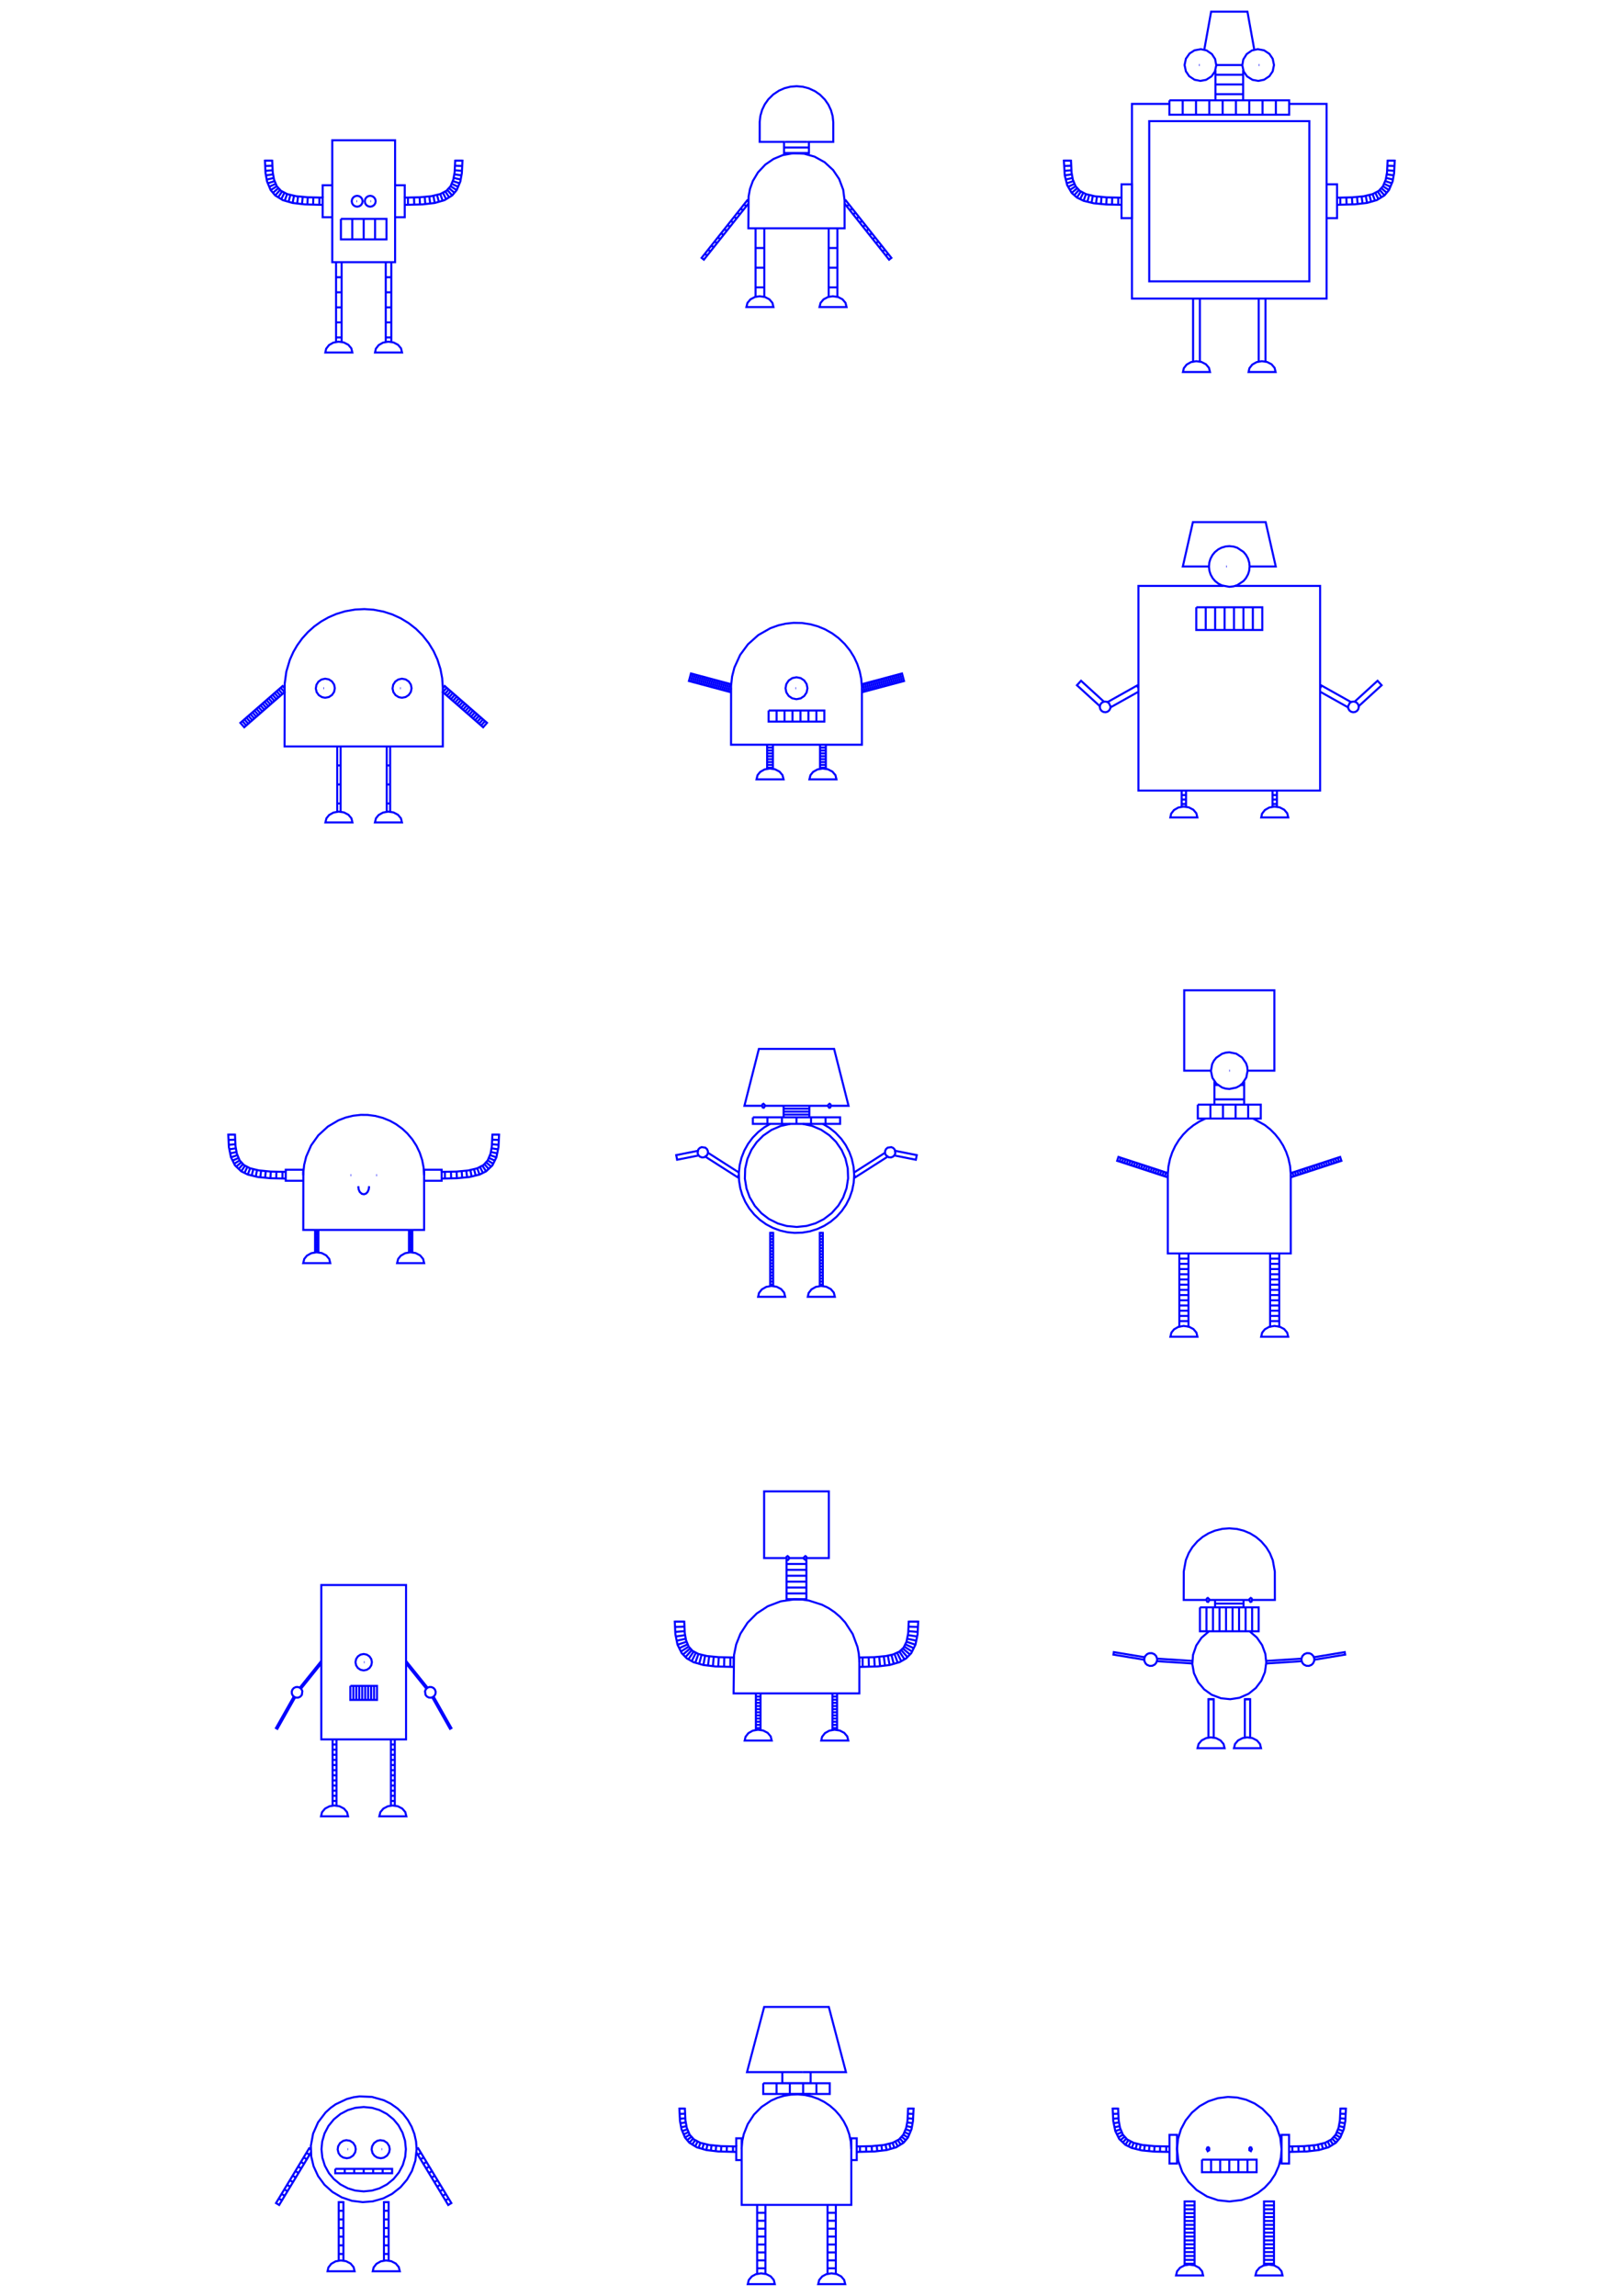 <?xml version="1.0" encoding="utf-8" ?>
<svg xmlns="http://www.w3.org/2000/svg" xmlns:cc="http://creativecommons.org/ns" xmlns:dc="http://purl.org/dc/elements/1.1/" xmlns:ev="http://www.w3.org/2001/xml-events" xmlns:inkscape="http://www.inkscape.org/namespaces/inkscape" xmlns:rdf="http://www.w3.org/1999/02/22-rdf-syntax-ns" xmlns:sodipodi="http://sodipodi.sourceforge.net/DTD/sodipodi-0.dtd" xmlns:xlink="http://www.w3.org/1999/xlink" baseProfile="tiny" height="29.7cm" version="1.2" viewBox="0 0 793.701 1122.52" width="21.0cm">
  <defs/>
  <g fill="none" id="layer1" inkscape:groupmode="layer" inkscape:label="1" stroke="#0000ff" style="display:inline">
    <polyline points="204.51,1050.37 203.741,1050.835 203.125,1056.451 201.462,1061.456 199.039,1065.713 195.857,1069.437 191.713,1072.7 187.346,1074.919 182.267,1076.343 177.383,1076.717 172.147,1076.084 167.148,1074.404 162.594,1071.744 158.672,1068.217 155.548,1063.968 153.349,1059.175 152.216,1054.409 152.024,1049.138 153.116,1043.214 155.548,1037.702 159.187,1032.901 161.694,1030.613 164.157,1028.87 169.605,1026.299 172.886,1025.43 175.876,1025.024 181.895,1025.266 187.696,1026.892 191.07,1028.576 194.454,1030.971 197.164,1033.593 199.464,1036.581 201.305,1039.871 202.649,1043.394 203.467,1047.075 203.741,1050.835 204.51,1050.37 220.723,1077.179 219.185,1078.109 203.688,1052.484"/>
    <line x1="204.323" x2="205.861" y1="1053.534" y2="1052.604"/>
    <line x1="207.212" x2="205.674" y1="1054.838" y2="1055.768"/>
    <line x1="207.025" x2="208.564" y1="1058.002" y2="1057.072"/>
    <line x1="209.915" x2="208.376" y1="1059.306" y2="1060.236"/>
    <line x1="209.728" x2="211.266" y1="1062.47" y2="1061.54"/>
    <line x1="212.617" x2="211.079" y1="1063.774" y2="1064.705"/>
    <line x1="212.43" x2="213.968" y1="1066.939" y2="1066.008"/>
    <line x1="215.319" x2="213.781" y1="1068.243" y2="1069.173"/>
    <line x1="215.132" x2="216.67" y1="1071.407" y2="1070.477"/>
    <line x1="218.021" x2="216.483" y1="1072.711" y2="1073.641"/>
    <line x1="217.834" x2="219.372" y1="1075.875" y2="1074.945"/>
    <polyline points="190.053,1076.722 187.764,1076.722 187.764,1105.297"/>
    <polyline points="190.053,1105.297 190.053,1076.722 187.764,1076.722"/>
    <line x1="187.764" x2="190.053" y1="1080.945" y2="1080.945"/>
    <line x1="190.053" x2="187.764" y1="1085.168" y2="1085.168"/>
    <line x1="187.764" x2="190.053" y1="1089.392" y2="1089.392"/>
    <line x1="190.053" x2="187.764" y1="1093.615" y2="1093.615"/>
    <line x1="187.764" x2="190.053" y1="1097.838" y2="1097.838"/>
    <line x1="190.053" x2="187.764" y1="1102.062" y2="1102.062"/>
    <polygon points="182.294,1110.508 182.713,1108.655 184.094,1106.88 186.226,1105.672 188.777,1105.218 191.348,1105.59 193.539,1106.73 195.006,1108.459 195.523,1110.508"/>
    <polyline points="167.946,1105.297 167.946,1076.722 165.657,1076.722 165.657,1105.297"/>
    <line x1="165.657" x2="167.946" y1="1102.062" y2="1102.062"/>
    <line x1="167.946" x2="165.657" y1="1097.838" y2="1097.838"/>
    <line x1="165.657" x2="167.946" y1="1093.615" y2="1093.615"/>
    <line x1="167.946" x2="165.657" y1="1089.392" y2="1089.392"/>
    <line x1="165.657" x2="167.946" y1="1085.168" y2="1085.168"/>
    <line x1="167.946" x2="165.657" y1="1080.945" y2="1080.945"/>
    <line x1="165.657" x2="167.946" y1="1076.722" y2="1076.722"/>
    <line x1="168.584" x2="168.584" y1="1062.593" y2="1060.433"/>
    <polyline points="163.949,1060.433 191.761,1060.433 191.761,1062.593 163.949,1062.593 163.949,1060.433 163.949,1062.593"/>
    <line x1="173.22" x2="173.22" y1="1062.593" y2="1060.433"/>
    <line x1="177.855" x2="177.855" y1="1060.433" y2="1062.593"/>
    <line x1="182.49" x2="182.49" y1="1062.593" y2="1060.433"/>
    <line x1="187.125" x2="187.125" y1="1060.433" y2="1062.593"/>
    <polygon points="183.105,1054.03 182.177,1052.753 181.741,1050.967 181.976,1049.406 182.919,1047.828 184.422,1046.77 185.961,1046.419 187.774,1046.72 189.309,1047.733 190.298,1049.282 190.58,1050.835 190.298,1052.388 189.309,1053.938 187.774,1054.95 186.226,1055.255 184.422,1054.9"/>
    <polygon points="186.584,1050.835 186.848,1050.835"/>
    <polygon points="194.855,1039.136 196.847,1042.764 198.076,1046.717 198.491,1050.835 198.148,1054.583 196.992,1058.558 195.065,1062.222 192.447,1065.427 189.241,1068.046 185.578,1069.972 181.973,1071.056 177.855,1071.471 173.737,1071.056 170.132,1069.972 166.469,1068.046 163.263,1065.427 160.855,1062.534 158.863,1058.906 157.634,1054.953 157.219,1050.835 157.562,1047.087 158.718,1043.112 160.644,1039.449 163.263,1036.243 166.469,1033.625 170.132,1031.698 173.737,1030.614 177.855,1030.199 181.973,1030.614 185.578,1031.698 189.241,1033.625 192.447,1036.243"/>
    <polygon points="169.975,1050.835 170.239,1050.835"/>
    <polygon points="165.567,1052.753 165.132,1050.967 165.367,1049.406 166.31,1047.828 167.813,1046.77 169.352,1046.419 171.165,1046.72 172.7,1047.733 173.689,1049.282 173.971,1050.835 173.689,1052.388 172.7,1053.938 171.165,1054.95 169.617,1055.255 167.813,1054.9 166.495,1054.03"/>
    <polyline points="152.021,1052.484 136.525,1078.109 134.987,1077.179 151.2,1050.37 151.969,1050.836 151.2,1050.37"/>
    <line x1="149.848" x2="151.386" y1="1052.604" y2="1053.534"/>
    <line x1="150.035" x2="148.497" y1="1055.768" y2="1054.838"/>
    <line x1="147.146" x2="148.684" y1="1057.072" y2="1058.002"/>
    <line x1="147.333" x2="145.795" y1="1060.236" y2="1059.306"/>
    <line x1="144.444" x2="145.982" y1="1061.54" y2="1062.47"/>
    <line x1="144.631" x2="143.093" y1="1064.705" y2="1063.774"/>
    <line x1="141.742" x2="143.28" y1="1066.008" y2="1066.939"/>
    <line x1="141.929" x2="140.391" y1="1069.173" y2="1068.243"/>
    <line x1="139.04" x2="140.578" y1="1070.477" y2="1071.407"/>
    <line x1="139.227" x2="137.689" y1="1073.641" y2="1072.711"/>
    <line x1="136.338" x2="137.876" y1="1074.945" y2="1075.875"/>
    <polygon points="160.606,1108.655 161.987,1106.88 164.119,1105.672 166.67,1105.218 169.241,1105.59 171.431,1106.73 172.899,1108.459 173.416,1110.508 160.187,1110.508"/>
    <line x1="333.536" x2="336.086" y1="1041.965" y2="1041.138"/>
    <line x1="336.62" x2="334.18" y1="1042.526" y2="1043.635"/>
    <line x1="334.986" x2="337.261" y1="1045.147" y2="1043.729"/>
    <line x1="338.016" x2="335.966" y1="1044.769" y2="1046.497"/>
    <line x1="337.123" x2="338.897" y1="1047.68" y2="1045.67"/>
    <line x1="339.927" x2="338.454" y1="1046.455" y2="1048.694"/>
    <line x1="339.95" x2="341.129" y1="1049.545" y2="1047.137"/>
    <line x1="342.521" x2="341.611" y1="1047.723" y2="1050.245"/>
    <line x1="343.439" x2="344.12" y1="1050.809" y2="1048.216"/>
    <line x1="345.933" x2="345.441" y1="1048.619" y2="1051.254"/>
    <line x1="347.627" x2="347.97" y1="1051.595" y2="1048.937"/>
    <line x1="350.234" x2="350.009" y1="1049.175" y2="1051.846"/>
    <line x1="352.598" x2="352.733" y1="1052.018" y2="1049.341"/>
    <line x1="355.472" x2="355.404" y1="1049.443" y2="1052.123"/>
    <line x1="358.439" x2="358.458" y1="1052.17" y2="1049.489"/>
    <polyline points="360.045,1049.495 360.045,1045.507 362.698,1045.507 362.698,1050.835"/>
    <polyline points="360.045,1052.176 360.045,1049.495 352.733,1049.341 346.923,1048.788 342.521,1047.723 339.392,1046.076 337.261,1043.729 335.858,1040.37 335.204,1036.765 334.929,1030.993 332.248,1030.993 332.54,1037.064 333.27,1041.07 334.986,1045.147 337.123,1047.68 340.76,1049.913 345.441,1051.254 351.277,1051.941 360.045,1052.176 360.045,1056.164 362.698,1056.164"/>
    <polygon points="368.74,1033.881 372.451,1030.151 377.151,1027.043 380.248,1025.675 383.493,1024.709 386.833,1024.159 390.216,1024.034 393.588,1024.337 396.895,1025.063 400.084,1026.199 403.104,1027.728 405.908,1029.626 408.45,1031.862 410.69,1034.4 412.593,1037.2 414.127,1040.218 415.269,1043.406 416.055,1047.083 416.316,1050.459 416.318,1078.065 362.698,1078.065 362.707,1050.172 363.004,1046.8 363.724,1043.492 365.654,1038.597"/>
    <polyline points="373.255,1023.837 373.255,1018.589 373.255,1023.837 405.762,1023.837 405.762,1018.589 373.255,1018.589"/>
    <line x1="379.756" x2="379.756" y1="1018.589" y2="1023.837"/>
    <line x1="386.258" x2="386.258" y1="1023.837" y2="1018.589"/>
    <line x1="386.364" x2="392.653" y1="1013.143" y2="1013.143"/>
    <polyline points="392.917,1013.143 392.653,1013.143 413.7,1013.143 405.313,981.281 373.704,981.281 365.317,1013.143 386.364,1013.143 386.099,1013.143"/>
    <polyline points="382.58,1013.143 382.58,1018.589 396.437,1018.589 396.437,1013.143"/>
    <line x1="399.261" x2="399.261" y1="1018.589" y2="1023.837"/>
    <polygon points="396.437,1023.837 382.58,1024.025"/>
    <line x1="392.759" x2="392.759" y1="1023.837" y2="1018.589"/>
    <polyline points="416.318,1050.835 416.318,1045.507 418.972,1045.507 418.972,1049.495"/>
    <line x1="420.559" x2="420.578" y1="1049.489" y2="1052.17"/>
    <polyline points="418.972,1052.176 418.972,1049.495 426.284,1049.341 432.094,1048.788 436.496,1047.723 439.625,1046.076 441.756,1043.729 443.159,1040.37 443.813,1036.765 444.088,1030.993 446.769,1030.993 446.477,1037.064 445.747,1041.07 444.031,1045.147 441.893,1047.68 438.257,1049.913 433.576,1051.254 427.74,1051.941 418.972,1052.176 418.972,1056.164 416.318,1056.164"/>
    <line x1="423.613" x2="423.545" y1="1052.123" y2="1049.443"/>
    <line x1="426.284" x2="426.419" y1="1049.341" y2="1052.018"/>
    <line x1="429.008" x2="428.783" y1="1051.846" y2="1049.175"/>
    <line x1="431.047" x2="431.39" y1="1048.937" y2="1051.595"/>
    <line x1="433.576" x2="433.084" y1="1051.254" y2="1048.619"/>
    <line x1="434.897" x2="435.578" y1="1048.216" y2="1050.809"/>
    <line x1="437.406" x2="436.496" y1="1050.245" y2="1047.723"/>
    <line x1="437.888" x2="439.067" y1="1047.137" y2="1049.545"/>
    <line x1="440.563" x2="439.09" y1="1048.694" y2="1046.455"/>
    <line x1="440.119" x2="441.893" y1="1045.67" y2="1047.68"/>
    <line x1="443.05" x2="441.001" y1="1046.497" y2="1044.769"/>
    <line x1="441.756" x2="444.031" y1="1043.729" y2="1045.147"/>
    <line x1="444.837" x2="442.397" y1="1043.635" y2="1042.526"/>
    <line x1="442.931" x2="445.481" y1="1041.138" y2="1041.965"/>
    <line x1="445.977" x2="443.361" y1="1040.133" y2="1039.549"/>
    <line x1="443.687" x2="446.341" y1="1037.748" y2="1038.131"/>
    <line x1="446.586" x2="443.914" y1="1035.949" y2="1035.726"/>
    <line x1="444.046" x2="446.725" y1="1033.476" y2="1033.574"/>
    <line x1="446.769" x2="444.088" y1="1030.993" y2="1030.993"/>
    <line x1="408.745" x2="408.745" y1="1078.065" y2="1111.774"/>
    <polygon points="409.164,1111.893 411.354,1113.032 412.822,1114.762 413.338,1116.811 400.11,1116.811 400.626,1114.762 402.094,1113.032 404.042,1111.974 406.592,1111.521"/>
    <line x1="408.745" x2="404.703" y1="1109.062" y2="1109.062"/>
    <line x1="404.703" x2="404.703" y1="1111.774" y2="1078.065"/>
    <line x1="404.703" x2="408.745" y1="1081.939" y2="1081.939"/>
    <line x1="408.745" x2="404.703" y1="1085.814" y2="1085.814"/>
    <line x1="404.703" x2="408.745" y1="1089.689" y2="1089.689"/>
    <line x1="408.745" x2="404.703" y1="1093.563" y2="1093.563"/>
    <line x1="404.703" x2="408.745" y1="1097.438" y2="1097.438"/>
    <line x1="408.745" x2="404.703" y1="1101.312" y2="1101.312"/>
    <line x1="404.703" x2="408.745" y1="1105.187" y2="1105.187"/>
    <line x1="374.314" x2="370.272" y1="1105.187" y2="1105.187"/>
    <line x1="370.272" x2="374.314" y1="1109.062" y2="1109.062"/>
    <line x1="374.314" x2="374.314" y1="1111.774" y2="1078.065"/>
    <line x1="374.314" x2="370.272" y1="1081.939" y2="1081.939"/>
    <line x1="370.272" x2="370.272" y1="1078.065" y2="1111.774"/>
    <polygon points="365.679,1116.811 366.195,1114.762 367.663,1113.032 369.611,1111.974 372.161,1111.521 374.733,1111.893 376.923,1113.032 378.391,1114.762 378.907,1116.811"/>
    <line x1="370.272" x2="374.314" y1="1101.312" y2="1101.312"/>
    <line x1="374.314" x2="370.272" y1="1097.438" y2="1097.438"/>
    <line x1="370.272" x2="374.314" y1="1093.563" y2="1093.563"/>
    <line x1="374.314" x2="370.272" y1="1089.689" y2="1089.689"/>
    <line x1="370.272" x2="374.314" y1="1085.814" y2="1085.814"/>
    <line x1="335.656" x2="333.04" y1="1039.549" y2="1040.133"/>
    <line x1="332.676" x2="335.329" y1="1038.131" y2="1037.748"/>
    <line x1="335.103" x2="332.431" y1="1035.726" y2="1035.949"/>
    <line x1="332.292" x2="334.971" y1="1033.574" y2="1033.476"/>
    <line x1="334.929" x2="332.248" y1="1030.993" y2="1030.993"/>
    <polygon points="375.421,847.262 376.889,848.991 377.405,851.04 364.176,851.04 364.596,849.187 365.976,847.412 368.108,846.203 370.659,845.75 373.23,846.122"/>
    <line x1="371.936" x2="371.936" y1="845.829" y2="827.987"/>
    <line x1="371.936" x2="369.645" y1="829.524" y2="829.524"/>
    <line x1="369.645" x2="371.936" y1="831.061" y2="831.061"/>
    <line x1="371.936" x2="369.645" y1="832.597" y2="832.597"/>
    <line x1="369.645" x2="371.936" y1="834.134" y2="834.134"/>
    <line x1="371.936" x2="369.645" y1="835.671" y2="835.671"/>
    <line x1="369.645" x2="371.936" y1="837.208" y2="837.208"/>
    <line x1="371.936" x2="369.645" y1="838.745" y2="838.745"/>
    <line x1="369.645" x2="371.936" y1="840.282" y2="840.282"/>
    <line x1="371.936" x2="369.645" y1="841.819" y2="841.819"/>
    <line x1="369.645" x2="371.936" y1="843.356" y2="843.356"/>
    <line x1="371.936" x2="369.645" y1="844.893" y2="844.893"/>
    <line x1="369.645" x2="369.645" y1="845.829" y2="827.987"/>
    <polygon points="358.758,815.038 358.758,810.412 351.495,810.259 345.786,809.717 341.564,808.697 338.695,807.192 336.8,805.104 335.51,802.006 334.883,798.547 334.614,792.882 329.988,792.882 330.286,799.062 331.323,804.155 333.379,808.303 335.89,810.872 339.096,812.699 343.975,814.1 349.925,814.802"/>
    <line x1="357.145" x2="357.177" y1="815.033" y2="810.406"/>
    <polygon points="358.963,809.178 360.017,804.017 362.104,798.774 365.581,793.41 370.092,788.88 375.442,785.38 381.764,782.966 388.461,781.992 392.224,782.095 395.578,782.579 402.025,784.637 405.364,786.377 408.166,788.282 410.743,790.483 413.302,793.245 416.987,798.921 419.341,805.266 419.98,808.593 420.257,812.348 420.259,827.987 358.758,827.987"/>
    <line x1="354.209" x2="354.092" y1="810.36" y2="814.985"/>
    <line x1="351.261" x2="351.495" y1="814.88" y2="810.259"/>
    <line x1="349.029" x2="348.64" y1="810.095" y2="814.706"/>
    <line x1="346.215" x2="346.807" y1="814.45" y2="809.862"/>
    <line x1="344.825" x2="343.975" y1="809.553" y2="814.1"/>
    <line x1="341.905" x2="343.079" y1="813.64" y2="809.165"/>
    <line x1="341.564" x2="339.994" y1="808.697" y2="813.049"/>
    <line x1="338.235" x2="340.269" y1="812.309" y2="808.153"/>
    <line x1="339.175" x2="336.631" y1="807.532" y2="811.397"/>
    <line x1="335.192" x2="338.254" y1="810.299" y2="806.831"/>
    <line x1="337.472" x2="333.935" y1="806.031" y2="809.014"/>
    <line x1="332.873" x2="336.8" y1="807.551" y2="805.104"/>
    <line x1="336.218" x2="332.006" y1="804.013" y2="805.927"/>
    <line x1="331.323" x2="335.724" y1="804.155" y2="802.728"/>
    <line x1="335.318" x2="330.803" y1="801.227" y2="802.235"/>
    <line x1="330.426" x2="335.005" y1="800.16" y2="799.499"/>
    <line x1="334.785" x2="330.174" y1="797.535" y2="797.92"/>
    <line x1="330.033" x2="334.656" y1="795.499" y2="795.331"/>
    <line x1="334.614" x2="329.988" y1="792.882" y2="792.882"/>
    <line x1="384.664" x2="394.353" y1="781.974" y2="781.974"/>
    <line x1="394.353" x2="384.664" y1="779.094" y2="779.094"/>
    <line x1="384.664" x2="394.353" y1="776.214" y2="776.214"/>
    <line x1="394.353" x2="384.664" y1="773.334" y2="773.334"/>
    <line x1="384.664" x2="394.353" y1="770.454" y2="770.454"/>
    <line x1="394.353" x2="384.664" y1="767.573" y2="767.573"/>
    <line x1="384.664" x2="394.353" y1="764.693" y2="764.693"/>
    <polyline points="394.353,762.444 394.353,781.974 384.664,781.974 384.664,762.444"/>
    <polyline points="384.507,761.813 384.837,762.672 385.339,762.771 385.741,762.309 385.741,761.317 385.168,760.821 384.7,761.112 384.507,761.813 373.684,761.813 373.684,729.2 405.333,729.2 405.333,761.813 394.51,761.813 394.317,761.112 393.849,760.821 393.276,761.317 393.276,762.309 394.02,762.771 394.51,761.813"/>
    <line x1="393.188" x2="385.829" y1="761.813" y2="761.813"/>
    <line x1="421.84" x2="421.872" y1="810.406" y2="815.033"/>
    <polyline points="420.259,815.038 429.092,814.802 435.042,814.1 439.921,812.699 443.127,810.872 445.637,808.303 447.694,804.155 448.731,799.062 449.029,792.882 444.402,792.882 444.134,798.547 443.293,802.728 441.893,805.586 439.842,807.532 436.724,808.941 433.231,809.717 427.522,810.259 420.259,810.412 420.259,812.725"/>
    <line x1="424.808" x2="424.925" y1="810.36" y2="814.985"/>
    <line x1="427.756" x2="427.522" y1="814.88" y2="810.259"/>
    <line x1="429.988" x2="430.377" y1="810.095" y2="814.706"/>
    <line x1="432.801" x2="432.21" y1="814.45" y2="809.862"/>
    <line x1="434.192" x2="435.042" y1="809.553" y2="814.1"/>
    <line x1="437.112" x2="435.938" y1="813.64" y2="809.165"/>
    <line x1="437.453" x2="439.023" y1="808.697" y2="813.049"/>
    <line x1="440.781" x2="438.748" y1="812.309" y2="808.153"/>
    <line x1="439.842" x2="442.386" y1="807.532" y2="811.397"/>
    <line x1="443.825" x2="440.763" y1="810.299" y2="806.831"/>
    <line x1="441.545" x2="445.082" y1="806.031" y2="809.014"/>
    <line x1="446.144" x2="442.217" y1="807.551" y2="805.104"/>
    <line x1="442.799" x2="447.011" y1="804.013" y2="805.927"/>
    <line x1="447.694" x2="443.293" y1="804.155" y2="802.728"/>
    <line x1="443.699" x2="448.214" y1="801.227" y2="802.235"/>
    <line x1="448.591" x2="444.012" y1="800.16" y2="799.499"/>
    <line x1="444.232" x2="448.843" y1="797.535" y2="797.92"/>
    <line x1="448.984" x2="444.361" y1="795.499" y2="795.331"/>
    <line x1="444.402" x2="449.029" y1="792.882" y2="792.882"/>
    <line x1="409.372" x2="409.372" y1="827.987" y2="845.829"/>
    <line x1="409.372" x2="407.081" y1="844.893" y2="844.893"/>
    <line x1="407.081" x2="407.081" y1="845.829" y2="827.987"/>
    <line x1="407.081" x2="409.372" y1="829.524" y2="829.524"/>
    <line x1="409.372" x2="407.081" y1="831.061" y2="831.061"/>
    <line x1="407.081" x2="409.372" y1="832.597" y2="832.597"/>
    <line x1="409.372" x2="407.081" y1="834.134" y2="834.134"/>
    <line x1="407.081" x2="409.372" y1="835.671" y2="835.671"/>
    <line x1="409.372" x2="407.081" y1="837.208" y2="837.208"/>
    <line x1="407.081" x2="409.372" y1="838.745" y2="838.745"/>
    <line x1="409.372" x2="407.081" y1="840.282" y2="840.282"/>
    <line x1="407.081" x2="409.372" y1="841.819" y2="841.819"/>
    <line x1="409.372" x2="407.081" y1="843.356" y2="843.356"/>
    <polygon points="414.84,851.04 401.612,851.04 402.031,849.187 403.412,847.412 405.544,846.203 408.095,845.75 410.666,846.122 412.856,847.262 414.324,848.991"/>
    <polyline points="559.572,811.515 544.496,809.015 544.7,807.784 559.776,810.284"/>
    <polygon points="559.61,810.889 559.664,812.184 560.235,813.348 561.001,814.052 562.209,814.522 563.504,814.467 564.668,813.896 565.372,813.131 565.842,811.922 565.841,810.883 565.369,809.675 564.451,808.759 563.243,808.289 561.947,808.344 560.995,808.763 560.08,809.681"/>
    <line x1="565.854" x2="583.079" y1="810.983" y2="812.101"/>
    <polyline points="583.069,812.71 583.028,813.347 565.774,812.228"/>
    <polyline points="586.798,797.595 586.798,785.909 586.798,797.595 615.525,797.595 615.525,785.909 586.798,785.909"/>
    <line x1="589.99" x2="589.99" y1="785.909" y2="797.595"/>
    <polyline points="591.239,797.595 587.561,800.792 585.027,804.536 583.423,809.16 583.093,813.669 583.891,818.118 585.968,822.551 588.878,826.01 592.555,828.64 597.136,830.365 601.634,830.813 606.103,830.131 610.588,828.17 614.122,825.351 616.847,821.745 618.594,817.575 619.256,812.725"/>
    <line x1="619.244" x2="636.47" y1="812.101" y2="810.983"/>
    <polyline points="636.55,812.228 619.296,813.347 618.781,808.607 617.21,804.368 614.638,800.65 611.084,797.595"/>
    <line x1="612.334" x2="612.334" y1="797.595" y2="785.909"/>
    <line x1="609.142" x2="609.142" y1="785.909" y2="797.595"/>
    <line x1="605.95" x2="605.95" y1="797.595" y2="785.909"/>
    <line x1="608.127" x2="594.197" y1="784.053" y2="784.053"/>
    <polyline points="594.197,782.29 594.197,785.909 608.127,785.909 608.127,782.29"/>
    <line x1="610.996" x2="591.328" y1="782.29" y2="782.29"/>
    <polyline points="590.005,782.29 590.336,783.149 590.838,783.249 591.306,782.547 591.24,781.794 590.667,781.298 590.199,781.589 590.005,782.29 578.866,782.29 578.898,768.379 579.903,762.84 581.334,759.364 583.105,756.481 585.558,753.634 588.148,751.456 591.037,749.695 594.159,748.392 597.814,747.516 601.188,747.264 604.933,747.585 608.215,748.408 611.334,749.719 614.219,751.487 616.803,753.67 619.25,756.524 621.014,759.411 622.437,762.889 623.429,768.431 623.457,782.29 612.319,782.29 612.125,781.589 611.657,781.298 611.084,781.794 611.018,782.547 611.486,783.249 611.988,783.149 612.319,782.29"/>
    <line x1="602.758" x2="602.758" y1="785.909" y2="797.595"/>
    <line x1="599.566" x2="599.566" y1="797.595" y2="785.909"/>
    <line x1="596.374" x2="596.374" y1="785.909" y2="797.595"/>
    <line x1="593.182" x2="593.182" y1="797.595" y2="785.909"/>
    <polyline points="593.556,830.819 590.953,830.819 590.953,849.57"/>
    <polyline points="593.556,849.57 593.556,830.819 590.953,830.819"/>
    <line x1="608.768" x2="611.371" y1="830.819" y2="830.819"/>
    <polyline points="611.371,849.57 611.371,830.819 608.768,830.819 608.768,849.57"/>
    <polygon points="607.63,849.838 609.938,849.466 612.509,849.838 614.699,850.978 616.167,852.707 616.683,854.756 603.455,854.756 603.971,852.707 605.439,850.978"/>
    <polygon points="598.353,852.707 598.869,854.756 585.64,854.756 586.157,852.707 587.625,850.978 589.815,849.838 592.123,849.466 594.694,849.838 596.885,850.978"/>
    <polyline points="642.753,811.515 657.828,809.015 657.624,807.784 642.548,810.284"/>
    <polygon points="641.329,808.763 642.244,809.681 642.714,810.889 642.66,812.184 642.089,813.348 641.323,814.052 640.115,814.522 638.82,814.467 637.655,813.896 636.952,813.131 636.482,811.922 636.483,810.883 636.956,809.675 637.873,808.759 639.081,808.289 640.377,808.344"/>
    <polygon points="627.984,649.813 629.452,651.543 629.968,653.592 616.74,653.592 617.256,651.543 618.54,649.964 620.672,648.755 623.222,648.302 625.794,648.674"/>
    <polyline points="625.144,648.499 625.59,648.613 625.59,612.85"/>
    <line x1="625.59" x2="621.118" y1="615.396" y2="615.396"/>
    <polyline points="621.118,612.85 621.118,648.613 621.564,648.499"/>
    <line x1="621.118" x2="625.59" y1="645.953" y2="645.953"/>
    <line x1="625.59" x2="621.118" y1="643.406" y2="643.406"/>
    <line x1="621.118" x2="625.59" y1="640.86" y2="640.86"/>
    <line x1="625.59" x2="621.118" y1="638.313" y2="638.313"/>
    <line x1="621.118" x2="625.59" y1="635.767" y2="635.767"/>
    <line x1="625.59" x2="621.118" y1="633.221" y2="633.221"/>
    <line x1="621.118" x2="625.59" y1="630.674" y2="630.674"/>
    <line x1="625.59" x2="621.118" y1="628.128" y2="628.128"/>
    <line x1="621.118" x2="625.59" y1="625.582" y2="625.582"/>
    <line x1="625.59" x2="621.118" y1="623.035" y2="623.035"/>
    <line x1="621.118" x2="625.59" y1="620.489" y2="620.489"/>
    <line x1="625.59" x2="621.118" y1="617.942" y2="617.942"/>
    <line x1="581.206" x2="576.734" y1="617.942" y2="617.942"/>
    <line x1="576.734" x2="581.206" y1="615.396" y2="615.396"/>
    <polyline points="581.206,612.85 581.206,648.613 580.76,648.499"/>
    <line x1="581.206" x2="576.734" y1="645.953" y2="645.953"/>
    <line x1="576.734" x2="581.206" y1="643.406" y2="643.406"/>
    <line x1="581.206" x2="576.734" y1="640.86" y2="640.86"/>
    <line x1="576.734" x2="581.206" y1="638.313" y2="638.313"/>
    <line x1="581.206" x2="576.734" y1="635.767" y2="635.767"/>
    <line x1="576.734" x2="581.206" y1="633.221" y2="633.221"/>
    <line x1="581.206" x2="576.734" y1="630.674" y2="630.674"/>
    <line x1="576.734" x2="581.206" y1="628.128" y2="628.128"/>
    <line x1="581.206" x2="576.734" y1="625.582" y2="625.582"/>
    <line x1="576.734" x2="581.206" y1="623.035" y2="623.035"/>
    <line x1="581.206" x2="576.734" y1="620.489" y2="620.489"/>
    <polyline points="576.734,612.85 576.734,648.613 577.18,648.499"/>
    <polygon points="583.6,649.813 585.068,651.543 585.584,653.592 572.356,653.592 572.872,651.543 574.156,649.964 576.288,648.755 578.838,648.302 581.41,648.674"/>
    <polyline points="570.792,575.567 571.103,574.613 570.792,575.567 546.332,567.581 546.954,565.677 571.121,573.567"/>
    <line x1="570.249" x2="569.627" y1="573.282" y2="575.186"/>
    <line x1="568.462" x2="569.084" y1="574.806" y2="572.902"/>
    <line x1="567.919" x2="567.298" y1="572.522" y2="574.426"/>
    <line x1="566.133" x2="566.754" y1="574.046" y2="572.142"/>
    <line x1="565.59" x2="564.968" y1="571.761" y2="573.665"/>
    <line x1="563.803" x2="564.425" y1="573.285" y2="571.381"/>
    <line x1="563.26" x2="562.639" y1="571.001" y2="572.905"/>
    <line x1="561.474" x2="562.096" y1="572.525" y2="570.621"/>
    <line x1="560.931" x2="560.309" y1="570.24" y2="572.144"/>
    <line x1="559.144" x2="559.766" y1="571.764" y2="569.86"/>
    <line x1="558.601" x2="557.98" y1="569.48" y2="571.384"/>
    <line x1="556.815" x2="557.437" y1="571.004" y2="569.1"/>
    <line x1="556.272" x2="555.65" y1="568.719" y2="570.623"/>
    <line x1="554.486" x2="555.107" y1="570.243" y2="568.339"/>
    <line x1="553.942" x2="553.321" y1="567.959" y2="569.863"/>
    <line x1="552.156" x2="552.778" y1="569.482" y2="567.579"/>
    <line x1="551.613" x2="550.991" y1="567.198" y2="569.102"/>
    <line x1="549.827" x2="550.448" y1="568.722" y2="566.818"/>
    <line x1="549.284" x2="548.662" y1="566.438" y2="568.342"/>
    <line x1="547.497" x2="548.119" y1="567.962" y2="566.058"/>
    <polyline points="585.77,546.904 585.77,540.099 585.77,546.904 616.554,546.904 616.554,540.099 585.77,540.099"/>
    <line x1="591.927" x2="591.927" y1="540.099" y2="546.904"/>
    <polyline points="589.513,546.904 586.459,548.397 583.599,550.22 580.963,552.353 578.584,554.77 576.493,557.439 574.715,560.327 573.274,563.396 572.188,566.609 571.414,570.296 571.108,574.051 571.102,612.85 631.221,612.85 631.212,573.861 630.882,570.108 630.085,566.426 628.978,563.22 627.518,560.16 625.722,557.283 623.613,554.627 621.219,552.225 618.57,550.109 612.81,546.904"/>
    <line x1="610.397" x2="610.397" y1="546.904" y2="540.099"/>
    <line x1="608.421" x2="608.421" y1="540.099" y2="528.747"/>
    <line x1="608.421" x2="606.734" y1="530.509" y2="530.509"/>
    <line x1="608.421" x2="593.903" y1="537.532" y2="537.532"/>
    <line x1="593.903" x2="593.903" y1="540.099" y2="528.747"/>
    <line x1="593.903" x2="595.588" y1="530.509" y2="530.509"/>
    <polyline points="592.197,523.485 579.119,523.485 579.119,484.187 623.205,484.187 623.205,523.485 610.128,523.485 609.938,521.647 609.375,519.887 607.432,517.075 604.578,515.195 601.228,514.519 599.388,514.696 597.624,515.246 594.798,517.169 593.639,518.607 592.798,520.254 592.197,523.617 592.897,526.962 594.798,529.802 597.624,531.724 599.388,532.274 601.228,532.451 604.578,531.775 606.205,530.899 607.618,529.707 609.477,526.84 610.128,523.485"/>
    <polygon points="601.161,523.485 601.425,523.485"/>
    <line x1="598.084" x2="598.084" y1="540.099" y2="546.904"/>
    <line x1="604.24" x2="604.24" y1="546.904" y2="540.099"/>
    <polyline points="631.203,573.567 655.37,565.677 655.992,567.581 631.532,575.567 631.221,574.615 631.532,575.567"/>
    <line x1="632.697" x2="632.075" y1="575.186" y2="573.282"/>
    <line x1="633.24" x2="633.862" y1="572.902" y2="574.806"/>
    <line x1="635.027" x2="634.405" y1="574.426" y2="572.522"/>
    <line x1="635.57" x2="636.191" y1="572.142" y2="574.046"/>
    <line x1="637.356" x2="636.734" y1="573.665" y2="571.761"/>
    <line x1="637.899" x2="638.521" y1="571.381" y2="573.285"/>
    <line x1="639.685" x2="639.064" y1="572.905" y2="571.001"/>
    <line x1="640.229" x2="640.85" y1="570.621" y2="572.525"/>
    <line x1="642.015" x2="641.393" y1="572.144" y2="570.24"/>
    <line x1="642.558" x2="643.18" y1="569.86" y2="571.764"/>
    <line x1="644.344" x2="643.723" y1="571.384" y2="569.48"/>
    <line x1="644.887" x2="645.509" y1="569.1" y2="571.004"/>
    <line x1="646.674" x2="646.052" y1="570.623" y2="568.719"/>
    <line x1="647.217" x2="647.838" y1="568.339" y2="570.243"/>
    <line x1="649.003" x2="648.382" y1="569.863" y2="567.959"/>
    <line x1="649.546" x2="650.168" y1="567.579" y2="569.482"/>
    <line x1="651.333" x2="650.711" y1="569.102" y2="567.198"/>
    <line x1="651.876" x2="652.497" y1="566.818" y2="568.722"/>
    <line x1="653.662" x2="653.04" y1="568.342" y2="566.438"/>
    <line x1="654.205" x2="654.827" y1="566.058" y2="567.962"/>
    <polygon points="616.77,399.678 617.189,397.825 618.569,396.05 620.702,394.841 623.252,394.388 625.824,394.76 628.014,395.9 629.482,397.629 629.998,399.678"/>
    <line x1="622.308" x2="622.308" y1="394.458" y2="386.535"/>
    <line x1="624.46" x2="624.46" y1="386.535" y2="394.458"/>
    <line x1="624.46" x2="622.308" y1="393.106" y2="393.106"/>
    <line x1="622.308" x2="624.46" y1="390.916" y2="390.916"/>
    <line x1="624.46" x2="622.308" y1="388.725" y2="388.725"/>
    <polygon points="585.038,397.629 585.554,399.678 572.326,399.678 572.745,397.825 574.126,396.05 576.258,394.841 578.809,394.388 581.38,394.76 583.57,395.9"/>
    <line x1="580.016" x2="580.016" y1="394.458" y2="386.535"/>
    <line x1="577.864" x2="577.864" y1="386.535" y2="394.458"/>
    <line x1="577.864" x2="580.016" y1="393.106" y2="393.106"/>
    <line x1="580.016" x2="577.864" y1="390.916" y2="390.916"/>
    <line x1="577.864" x2="580.016" y1="388.725" y2="388.725"/>
    <line x1="556.742" x2="543.063" y1="338.204" y2="345.87"/>
    <polyline points="541.613,343.284 556.018,335.211 556.742,336.504"/>
    <polyline points="539.857,343.082 528.66,332.859 526.661,335.049 537.859,345.272"/>
    <polygon points="540.67,348.245 541.668,347.956 542.475,347.302 542.964,346.386 543.059,345.352 542.268,343.743 541.391,343.187 540.367,343.014 539.356,343.254 538.518,343.867 537.984,344.757 537.837,345.785 538.102,346.79 538.736,347.613 539.639,348.125"/>
    <polyline points="585.028,308.025 585.028,296.922 585.028,308.025 617.296,308.025 617.296,296.922 585.028,296.922"/>
    <line x1="589.638" x2="589.638" y1="296.922" y2="308.025"/>
    <line x1="594.247" x2="594.247" y1="308.025" y2="296.922"/>
    <line x1="598.857" x2="598.857" y1="296.922" y2="308.025"/>
    <line x1="603.467" x2="603.467" y1="308.025" y2="296.922"/>
    <line x1="608.077" x2="608.077" y1="296.922" y2="308.025"/>
    <line x1="612.687" x2="612.687" y1="308.025" y2="296.922"/>
    <polyline points="604.093,286.474 645.582,286.474 645.582,386.535 556.742,386.535 556.742,286.474 598.234,286.474"/>
    <polygon points="599.913,276.97 599.649,276.97"/>
    <polyline points="591.217,276.97 578.444,276.97 583.37,255.284 618.954,255.284 623.88,276.97 611.108,276.97 610.937,275.135 610.332,273.118 609.316,271.274 608.125,269.868 605.074,267.826 603.32,267.261 601.228,267.024 599.392,267.183 597.371,267.775 595.74,268.632 594.106,269.961 592.934,271.383 591.942,273.24 591.412,275.006 591.217,277.102 591.468,279.192 592.044,280.943 593.085,282.773 594.294,284.164 595.962,285.449 597.616,286.262 601.228,286.916 603.32,286.679 605.074,286.114 608.125,284.072 609.316,282.666 610.332,280.822 610.885,279.064 611.108,276.97"/>
    <polyline points="645.582,336.504 646.306,335.211 660.711,343.284"/>
    <polygon points="660.933,343.187 661.957,343.014 662.967,343.254 663.806,343.867 664.34,344.757 664.487,345.785 664.222,346.79 663.588,347.613 662.685,348.125 661.653,348.245 660.656,347.956 659.849,347.302 659.36,346.386 659.265,345.352 660.056,343.743"/>
    <polyline points="662.466,343.082 673.664,332.859 675.663,335.049 664.466,345.272"/>
    <line x1="659.261" x2="645.582" y1="345.87" y2="338.204"/>
    <line x1="618.86" x2="618.86" y1="176.772" y2="145.99"/>
    <line x1="615.548" x2="615.548" y1="145.99" y2="176.772"/>
    <polygon points="614.522,177.058 617.073,176.605 619.644,176.976 621.834,178.116 623.302,179.846 623.818,181.895 610.59,181.895 611.009,180.041 612.39,178.267"/>
    <line x1="586.776" x2="586.776" y1="176.772" y2="145.99"/>
    <line x1="583.464" x2="583.464" y1="145.99" y2="176.772"/>
    <polygon points="580.306,178.267 582.438,177.058 584.988,176.605 587.56,176.976 589.75,178.116 591.218,179.846 591.734,181.895 578.506,181.895 578.925,180.041"/>
    <polygon points="562.008,137.559 562.008,59.229 640.317,59.229 640.317,137.559"/>
    <polyline points="548.461,100.134 548.461,96.655 541.169,96.501 535.4,95.953 531.072,94.906 528.05,93.318 526.016,91.077 524.659,87.825 524.016,84.28 523.744,78.552 520.265,78.552 520.697,85.748 521.881,90.522 524.077,94.313 526.65,96.587 529.891,98.179 534.864,99.391 540.993,99.976 548.461,100.134 548.461,106.659 553.577,106.659 553.577,90.13 548.461,90.13 548.461,96.655"/>
    <line x1="546.876" x2="546.852" y1="96.649" y2="100.128"/>
    <line x1="543.809" x2="543.898" y1="100.081" y2="96.603"/>
    <line x1="541.169" x2="540.993" y1="96.501" y2="99.976"/>
    <line x1="538.391" x2="538.683" y1="99.803" y2="96.336"/>
    <line x1="536.436" x2="535.992" y1="96.1" y2="99.551"/>
    <line x1="533.783" x2="534.422" y1="99.206" y2="95.786"/>
    <line x1="532.637" x2="531.753" y1="95.389" y2="98.754"/>
    <line x1="529.891" x2="531.072" y1="98.179" y2="94.906"/>
    <line x1="529.72" x2="528.191" y1="94.338" y2="97.463"/>
    <line x1="526.65" x2="528.562" y1="96.587" y2="93.681"/>
    <line x1="527.577" x2="525.275" y1="92.93" y2="95.538"/>
    <line x1="524.077" x2="526.737" y1="94.313" y2="92.07"/>
    <line x1="526.016" x2="523.063" y1="91.077" y2="92.917"/>
    <line x1="522.232" x2="525.399" y1="91.359" y2="89.92"/>
    <line x1="524.881" x2="521.571" y1="88.574" y2="89.647"/>
    <line x1="521.066" x2="524.461" y1="87.779" y2="87.022"/>
    <line x1="524.14" x2="520.697" y1="85.25" y2="85.748"/>
    <line x1="520.449" x2="523.916" y1="83.541" y2="83.252"/>
    <line x1="523.786" x2="520.309" y1="81.021" y2="81.147"/>
    <line x1="520.265" x2="523.744" y1="78.552" y2="78.552"/>
    <polyline points="571.872,56.086 571.872,49.065 571.872,56.086 630.452,56.086 630.452,49.065 571.872,49.065"/>
    <polyline points="571.872,50.799 553.577,50.799 553.577,145.99 648.747,145.99 648.747,50.799 630.452,50.799"/>
    <line x1="623.943" x2="623.943" y1="49.065" y2="56.086"/>
    <line x1="617.434" x2="617.434" y1="56.086" y2="49.065"/>
    <line x1="610.925" x2="610.925" y1="49.065" y2="56.086"/>
    <line x1="604.416" x2="604.416" y1="56.086" y2="49.065"/>
    <line x1="607.939" x2="607.939" y1="49.065" y2="34.303"/>
    <line x1="607.939" x2="594.385" y1="36.546" y2="36.546"/>
    <line x1="594.385" x2="594.385" y1="34.303" y2="49.065"/>
    <line x1="591.399" x2="591.399" y1="49.065" y2="56.086"/>
    <line x1="584.89" x2="584.89" y1="56.086" y2="49.065"/>
    <line x1="578.381" x2="578.381" y1="49.065" y2="56.086"/>
    <line x1="594.385" x2="607.939" y1="46.048" y2="46.048"/>
    <line x1="607.939" x2="594.385" y1="41.297" y2="41.297"/>
    <line x1="597.908" x2="597.908" y1="49.065" y2="56.086"/>
    <line x1="594.801" x2="607.523" y1="31.795" y2="31.795"/>
    <polygon points="609.677,26.432 612.261,24.653 615.075,24.047 618.163,24.603 620.777,26.338 622.389,28.723 623.024,31.795 622.389,34.867 620.777,37.253 618.163,38.987 615.339,39.546 612.505,39.035 609.862,37.345 608.21,34.988 607.523,31.927 608.009,29.089"/>
    <polyline points="613.386,24.278 610.043,5.709 592.281,5.709 588.938,24.278"/>
    <polygon points="584.161,24.603 581.736,26.154 579.935,28.723 579.3,31.795 579.935,34.867 581.547,37.253 584.161,38.987 586.985,39.546 589.819,39.035 592.462,37.345 594.114,34.988 594.801,31.927 594.218,28.844 592.647,26.432 590.063,24.653 587.249,24.047"/>
    <polygon points="586.695,31.795 586.43,31.795"/>
    <polygon points="615.629,31.795 615.894,31.795"/>
    <polyline points="648.747,90.13 653.863,90.13 653.863,96.655"/>
    <line x1="655.448" x2="655.472" y1="96.649" y2="100.128"/>
    <polyline points="653.863,100.134 653.863,96.655 661.155,96.501 666.924,95.953 671.252,94.906 674.274,93.318 676.308,91.077 677.665,87.825 678.308,84.28 678.58,78.552 682.059,78.552 681.765,84.667 681.024,88.733 679.261,92.917 677.049,95.538 673.303,97.84 668.541,99.206 662.658,99.899 653.863,100.134 653.863,106.659 648.747,106.659"/>
    <line x1="658.515" x2="658.426" y1="100.081" y2="96.603"/>
    <line x1="661.155" x2="661.331" y1="96.501" y2="99.976"/>
    <line x1="663.933" x2="663.641" y1="99.803" y2="96.336"/>
    <line x1="665.888" x2="666.332" y1="96.1" y2="99.551"/>
    <line x1="668.541" x2="667.902" y1="99.206" y2="95.786"/>
    <line x1="669.687" x2="670.571" y1="95.389" y2="98.754"/>
    <line x1="672.433" x2="671.252" y1="98.179" y2="94.906"/>
    <line x1="672.604" x2="674.133" y1="94.338" y2="97.463"/>
    <line x1="675.674" x2="673.762" y1="96.587" y2="93.681"/>
    <line x1="674.747" x2="677.049" y1="92.93" y2="95.538"/>
    <line x1="678.247" x2="675.587" y1="94.313" y2="92.07"/>
    <line x1="676.308" x2="679.261" y1="91.077" y2="92.917"/>
    <line x1="680.092" x2="676.925" y1="91.359" y2="89.92"/>
    <line x1="677.443" x2="680.753" y1="88.574" y2="89.647"/>
    <line x1="681.258" x2="677.863" y1="87.779" y2="87.022"/>
    <line x1="678.184" x2="681.627" y1="85.25" y2="85.748"/>
    <line x1="681.875" x2="678.408" y1="83.541" y2="83.252"/>
    <line x1="678.538" x2="682.015" y1="81.021" y2="81.147"/>
    <line x1="682.059" x2="678.58" y1="78.552" y2="78.552"/>
    <line x1="434.312" x2="433.199" y1="124.075" y2="124.957"/>
    <line x1="431.605" x2="432.718" y1="122.948" y2="122.065"/>
    <line x1="431.124" x2="430.011" y1="120.056" y2="120.939"/>
    <line x1="428.417" x2="429.53" y1="118.929" y2="118.047"/>
    <line x1="427.936" x2="426.823" y1="116.037" y2="116.92"/>
    <line x1="425.229" x2="426.342" y1="114.91" y2="114.028"/>
    <line x1="424.748" x2="423.635" y1="112.019" y2="112.901"/>
    <line x1="422.041" x2="423.154" y1="110.892" y2="110.009"/>
    <line x1="421.56" x2="420.448" y1="108" y2="108.882"/>
    <line x1="418.854" x2="419.966" y1="106.873" y2="105.99"/>
    <line x1="418.373" x2="417.26" y1="103.981" y2="104.864"/>
    <line x1="415.666" x2="416.779" y1="102.854" y2="101.972"/>
    <line x1="415.185" x2="414.072" y1="99.962" y2="100.845"/>
    <polyline points="413.034,99.537 434.793,126.967 435.906,126.084 413.591,97.953 413.034,98.394 413.591,97.953"/>
    <polygon points="410.368,87.515 412.358,92.793 413.031,98.017 413.034,111.641 365.983,111.641 366.093,96.121 366.755,92.413 368.157,88.516 370.662,84.314 374.267,80.474 378.303,77.709 382.823,75.838 388.009,74.916 393.27,75.171 398.342,76.59 403.279,79.32 407.424,83.147"/>
    <line x1="395.589" x2="383.428" y1="74.868" y2="74.868"/>
    <line x1="383.428" x2="395.589" y1="72.117" y2="72.117"/>
    <polyline points="395.589,69.365 395.589,74.868 383.428,74.868 383.428,69.365"/>
    <polyline points="384.015,69.365 371.511,69.365 371.52,59.586 371.863,56.604 372.698,53.72 374,51.015 375.734,48.565 378.14,46.196 380.946,44.318 383.696,43.115 386.609,42.386 389.601,42.151 392.592,42.417 395.496,43.176 398.561,44.593 401.02,46.314 403.402,48.708 405.11,51.176 406.384,53.894 407.189,56.786 407.502,59.772 407.506,69.365 394.738,69.365 395.002,69.365"/>
    <polyline points="394.738,69.365 384.015,69.365 384.279,69.365"/>
    <polyline points="365.426,97.953 365.983,98.394 365.426,97.953 343.111,126.084 344.224,126.967 365.983,99.537"/>
    <line x1="364.945" x2="363.832" y1="100.845" y2="99.962"/>
    <line x1="362.238" x2="363.351" y1="101.972" y2="102.854"/>
    <line x1="361.757" x2="360.644" y1="104.864" y2="103.981"/>
    <line x1="359.05" x2="360.163" y1="105.99" y2="106.873"/>
    <line x1="358.569" x2="357.457" y1="108.882" y2="108"/>
    <line x1="355.863" x2="356.975" y1="110.009" y2="110.892"/>
    <line x1="355.381" x2="354.269" y1="112.901" y2="112.019"/>
    <line x1="352.675" x2="353.788" y1="114.028" y2="114.91"/>
    <line x1="352.193" x2="351.081" y1="116.92" y2="116.037"/>
    <line x1="349.487" x2="350.6" y1="118.047" y2="118.929"/>
    <line x1="349.006" x2="347.893" y1="120.939" y2="120.056"/>
    <line x1="346.299" x2="347.412" y1="122.065" y2="122.948"/>
    <line x1="345.818" x2="344.705" y1="124.957" y2="124.075"/>
    <line x1="369.5" x2="373.766" y1="121.265" y2="121.265"/>
    <line x1="373.766" x2="369.5" y1="130.888" y2="130.888"/>
    <line x1="369.5" x2="373.766" y1="140.511" y2="140.511"/>
    <line x1="373.766" x2="373.766" y1="145.127" y2="111.641"/>
    <line x1="369.5" x2="369.5" y1="111.641" y2="145.127"/>
    <polygon points="365.019,150.134 365.535,148.085 367.003,146.356 369.193,145.216 371.501,144.844 374.073,145.216 376.263,146.356 377.731,148.085 378.247,150.134"/>
    <polygon points="401.286,148.085 402.754,146.356 404.944,145.216 407.253,144.844 409.824,145.216 412.014,146.356 413.482,148.085 413.998,150.134 400.77,150.134"/>
    <line x1="405.251" x2="405.251" y1="145.127" y2="111.641"/>
    <line x1="409.517" x2="409.517" y1="111.641" y2="145.127"/>
    <line x1="409.517" x2="405.251" y1="140.511" y2="140.511"/>
    <line x1="405.251" x2="409.517" y1="130.888" y2="130.888"/>
    <line x1="409.517" x2="405.251" y1="121.265" y2="121.265"/>
    <line x1="225.351" x2="221.884" y1="87.787" y2="87.014"/>
    <line x1="221.465" x2="224.844" y1="88.563" y2="89.658"/>
    <line x1="224.182" x2="220.949" y1="91.374" y2="89.905"/>
    <line x1="220.334" x2="223.349" y1="91.058" y2="92.936"/>
    <line x1="222.332" x2="219.617" y1="94.337" y2="92.047"/>
    <line x1="218.78" x2="221.13" y1="92.903" y2="95.566"/>
    <line x1="219.751" x2="217.798" y1="96.617" y2="93.65"/>
    <line x1="216.645" x2="218.206" y1="94.305" y2="97.495"/>
    <line x1="216.502" x2="215.296" y1="98.213" y2="94.872"/>
    <line x1="213.735" x2="214.637" y1="95.354" y2="98.789"/>
    <line x1="212.605" x2="211.952" y1="99.241" y2="95.75"/>
    <line x1="209.94" x2="210.394" y1="96.064" y2="99.587"/>
    <line x1="207.993" x2="207.695" y1="99.839" y2="96.3"/>
    <line x1="205.21" x2="205.39" y1="96.465" y2="100.012"/>
    <line x1="202.572" x2="202.482" y1="100.117" y2="96.566"/>
    <line x1="199.505" x2="199.53" y1="96.613" y2="100.165"/>
    <polyline points="197.92,100.17 197.92,96.618 205.21,96.465 210.975,95.917 215.296,94.872 218.309,93.289 220.334,91.058 221.687,87.815 222.329,84.276 222.601,78.552 226.153,78.552 225.858,84.671 225.116,88.742 223.349,92.936 221.13,95.566 217.374,97.873 212.605,99.241 206.718,99.935 197.92,100.17 197.92,106.214 193.218,106.214"/>
    <line x1="183.426" x2="183.426" y1="107.018" y2="117.053"/>
    <line x1="177.855" x2="177.855" y1="117.053" y2="107.018"/>
    <line x1="172.284" x2="172.284" y1="107.018" y2="117.053"/>
    <polyline points="166.713,117.053 166.713,107.018 166.713,117.053 188.997,117.053 188.997,107.018 166.713,107.018"/>
    <polyline points="162.492,106.214 157.79,106.214 157.79,100.17 148.992,99.935 143.105,99.241 138.336,97.873 134.58,95.566 132.361,92.936 130.594,88.742 129.851,84.671 129.557,78.552 133.109,78.552 133.381,84.276 134.023,87.815 135.375,91.058 137.401,93.289 140.414,94.872 144.735,95.917 150.499,96.465 157.79,96.618 157.79,100.17"/>
    <line x1="156.18" x2="156.205" y1="100.165" y2="96.613"/>
    <polyline points="157.79,96.618 157.79,90.575 162.492,90.575"/>
    <line x1="153.227" x2="153.137" y1="96.566" y2="100.117"/>
    <line x1="150.32" x2="150.499" y1="100.012" y2="96.465"/>
    <line x1="148.015" x2="147.717" y1="96.3" y2="99.839"/>
    <line x1="145.316" x2="145.77" y1="99.587" y2="96.064"/>
    <line x1="143.758" x2="143.105" y1="95.75" y2="99.241"/>
    <line x1="141.073" x2="141.975" y1="98.789" y2="95.354"/>
    <line x1="140.414" x2="139.208" y1="94.872" y2="98.213"/>
    <line x1="137.503" x2="139.065" y1="97.495" y2="94.305"/>
    <line x1="137.911" x2="135.958" y1="93.65" y2="96.617"/>
    <line x1="134.58" x2="136.93" y1="95.566" y2="92.903"/>
    <line x1="136.093" x2="133.378" y1="92.047" y2="94.337"/>
    <line x1="132.361" x2="135.375" y1="92.936" y2="91.058"/>
    <line x1="134.761" x2="131.527" y1="89.905" y2="91.374"/>
    <line x1="130.866" x2="134.245" y1="89.658" y2="88.563"/>
    <line x1="133.826" x2="130.359" y1="87.014" y2="87.787"/>
    <line x1="129.99" x2="133.505" y1="85.753" y2="85.245"/>
    <line x1="133.281" x2="129.742" y1="83.249" y2="83.544"/>
    <line x1="129.601" x2="133.151" y1="81.148" y2="81.02"/>
    <line x1="133.109" x2="129.557" y1="78.552" y2="78.552"/>
    <polygon points="162.492,68.585 193.218,68.585 193.218,128.203 162.492,128.203"/>
    <polygon points="174.558,98.394 174.293,98.394"/>
    <polygon points="173.642,100.853 174.661,101.056 175.679,100.853 176.543,100.276 177.12,99.413 177.323,98.394 177.12,97.376 176.543,96.512 175.679,95.935 174.661,95.733 173.642,95.935 172.779,96.512 172.202,97.376 171.999,98.394 172.202,99.413 172.779,100.276"/>
    <polygon points="181.417,98.394 181.152,98.394"/>
    <polygon points="182.068,100.853 181.049,101.056 180.03,100.853 179.167,100.276 178.59,99.413 178.387,98.394 178.59,97.376 179.167,96.512 180.03,95.935 181.049,95.733 182.068,95.935 182.931,96.512 183.508,97.376 183.711,98.394 183.508,99.413 182.931,100.276"/>
    <polyline points="193.218,90.575 197.92,90.575 197.92,96.618"/>
    <line x1="222.205" x2="225.72" y1="85.245" y2="85.753"/>
    <line x1="225.968" x2="222.429" y1="83.544" y2="83.249"/>
    <line x1="222.559" x2="226.108" y1="81.02" y2="81.148"/>
    <line x1="226.153" x2="222.601" y1="78.552" y2="78.552"/>
    <line x1="191.367" x2="191.367" y1="128.203" y2="167.182"/>
    <line x1="191.367" x2="188.645" y1="165" y2="165"/>
    <line x1="188.645" x2="188.645" y1="167.182" y2="128.203"/>
    <line x1="188.645" x2="191.367" y1="135.562" y2="135.562"/>
    <line x1="191.367" x2="188.645" y1="142.922" y2="142.922"/>
    <line x1="188.645" x2="191.367" y1="150.281" y2="150.281"/>
    <line x1="191.367" x2="188.645" y1="157.64" y2="157.64"/>
    <polygon points="196.104,170.31 196.62,172.359 183.392,172.359 183.811,170.505 185.192,168.731 187.324,167.522 189.875,167.069 192.446,167.441 194.636,168.58"/>
    <line x1="167.065" x2="167.065" y1="167.182" y2="128.203"/>
    <line x1="164.343" x2="164.343" y1="128.203" y2="167.182"/>
    <polygon points="163.022,167.522 165.572,167.069 168.144,167.441 170.334,168.58 171.802,170.31 172.318,172.359 159.09,172.359 159.509,170.505 160.889,168.731"/>
    <line x1="164.343" x2="167.065" y1="165" y2="165"/>
    <line x1="167.065" x2="164.343" y1="157.64" y2="157.64"/>
    <line x1="164.343" x2="167.065" y1="150.281" y2="150.281"/>
    <line x1="167.065" x2="164.343" y1="142.922" y2="142.922"/>
    <line x1="164.343" x2="167.065" y1="135.562" y2="135.562"/>
    <polygon points="150.584,309.054 153.684,306.289 157.061,303.872 160.679,301.831 164.495,300.19 168.831,298.877 173.667,298.038 178.191,297.812 182.712,298.116 187.532,299.04 191.845,300.428 195.966,302.31 199.839,304.662 203.41,307.45 206.631,310.636 209.674,314.487 212.03,318.357 213.917,322.476 215.402,327.154 216.238,331.606 216.547,336.127 216.549,364.97 139.161,364.97 139.222,334.321 140.032,328.337 141.763,322.553 143.467,318.765 145.36,315.497 147.799,312.135"/>
    <polygon points="155.731,333.285 157.234,332.238 159.024,331.852 160.825,332.187 162.357,333.191 163.383,334.709 163.743,336.504 163.383,338.3 162.357,339.818 160.825,340.822 159.024,341.157 157.478,340.869 155.919,339.909 154.85,338.421 154.439,336.636 154.749,334.831"/>
    <polygon points="158.181,336.504 158.445,336.504"/>
    <polyline points="138.215,335.42 139.161,336.504 138.215,335.42 117.549,353.426 119.439,355.596 139.161,338.413 137.231,336.277"/>
    <line x1="136.247" x2="138.138" y1="337.135" y2="339.304"/>
    <line x1="137.154" x2="135.263" y1="340.162" y2="337.992"/>
    <line x1="134.279" x2="136.169" y1="338.849" y2="341.019"/>
    <line x1="135.185" x2="133.295" y1="341.877" y2="339.707"/>
    <line x1="132.311" x2="134.201" y1="340.564" y2="342.734"/>
    <line x1="133.217" x2="131.327" y1="343.591" y2="341.422"/>
    <line x1="130.343" x2="132.233" y1="342.279" y2="344.449"/>
    <line x1="131.249" x2="129.358" y1="345.306" y2="343.137"/>
    <line x1="128.374" x2="130.265" y1="343.994" y2="346.164"/>
    <line x1="129.28" x2="127.39" y1="347.021" y2="344.852"/>
    <line x1="126.406" x2="128.296" y1="345.709" y2="347.879"/>
    <line x1="127.312" x2="125.422" y1="348.736" y2="346.567"/>
    <line x1="124.438" x2="126.328" y1="347.424" y2="349.594"/>
    <line x1="125.344" x2="123.454" y1="350.451" y2="348.281"/>
    <line x1="122.469" x2="124.36" y1="349.139" y2="351.308"/>
    <line x1="123.376" x2="121.485" y1="352.166" y2="349.996"/>
    <line x1="120.501" x2="122.392" y1="350.854" y2="353.023"/>
    <line x1="121.407" x2="119.517" y1="353.881" y2="351.711"/>
    <line x1="118.533" x2="120.423" y1="352.569" y2="354.738"/>
    <line x1="164.912" x2="164.912" y1="364.97" y2="396.889"/>
    <line x1="166.578" x2="166.578" y1="396.889" y2="364.97"/>
    <line x1="166.578" x2="164.912" y1="374.262" y2="374.262"/>
    <line x1="164.912" x2="166.578" y1="383.554" y2="383.554"/>
    <line x1="166.578" x2="164.912" y1="392.846" y2="392.846"/>
    <polygon points="171.843,400.088 172.359,402.137 159.131,402.137 159.647,400.088 160.931,398.509 163.063,397.301 165.614,396.847 168.185,397.219 170.375,398.359"/>
    <line x1="189.132" x2="189.132" y1="396.889" y2="364.97"/>
    <line x1="190.798" x2="190.798" y1="364.97" y2="396.889"/>
    <line x1="190.798" x2="189.132" y1="392.846" y2="392.846"/>
    <polygon points="194.595,398.359 196.063,400.088 196.579,402.137 183.351,402.137 183.867,400.088 185.15,398.509 187.282,397.301 189.833,396.847 192.404,397.219"/>
    <line x1="190.798" x2="189.132" y1="383.554" y2="383.554"/>
    <line x1="189.132" x2="190.798" y1="374.262" y2="374.262"/>
    <polygon points="195.71,336.504 195.975,336.504"/>
    <polygon points="200.912,334.709 201.273,336.504 200.912,338.3 199.886,339.818 198.354,340.822 196.554,341.157 195.007,340.869 193.448,339.909 192.38,338.421 191.968,336.636 192.278,334.831 193.26,333.285 194.763,332.238 196.554,331.852 198.354,332.187 199.886,333.191"/>
    <polyline points="217.494,335.42 216.549,336.504 217.494,335.42 238.161,353.426 236.271,355.596 216.549,338.413 218.478,336.277"/>
    <line x1="219.463" x2="217.572" y1="337.135" y2="339.304"/>
    <line x1="218.556" x2="220.447" y1="340.162" y2="337.992"/>
    <line x1="221.431" x2="219.541" y1="338.849" y2="341.019"/>
    <line x1="220.525" x2="222.415" y1="341.877" y2="339.707"/>
    <line x1="223.399" x2="221.509" y1="340.564" y2="342.734"/>
    <line x1="222.493" x2="224.383" y1="343.591" y2="341.422"/>
    <line x1="225.367" x2="223.477" y1="342.279" y2="344.449"/>
    <line x1="224.461" x2="226.351" y1="345.306" y2="343.137"/>
    <line x1="227.335" x2="225.445" y1="343.994" y2="346.164"/>
    <line x1="226.429" x2="228.32" y1="347.021" y2="344.852"/>
    <line x1="229.304" x2="227.413" y1="345.709" y2="347.879"/>
    <line x1="228.398" x2="230.288" y1="348.736" y2="346.567"/>
    <line x1="231.272" x2="229.382" y1="347.424" y2="349.594"/>
    <line x1="230.366" x2="232.256" y1="350.451" y2="348.281"/>
    <line x1="233.24" x2="231.35" y1="349.139" y2="351.308"/>
    <line x1="232.334" x2="234.224" y1="352.166" y2="349.996"/>
    <line x1="235.209" x2="233.318" y1="350.854" y2="353.023"/>
    <line x1="234.302" x2="236.193" y1="353.881" y2="351.711"/>
    <line x1="237.177" x2="235.286" y1="352.569" y2="354.738"/>
    <line x1="337.871" x2="338.862" y1="333.251" y2="329.54"/>
    <line x1="339.819" x2="338.828" y1="329.795" y2="333.507"/>
    <line x1="339.785" x2="340.776" y1="333.762" y2="330.051"/>
    <line x1="341.732" x2="340.742" y1="330.306" y2="334.018"/>
    <line x1="341.698" x2="342.689" y1="334.273" y2="330.562"/>
    <line x1="343.646" x2="342.655" y1="330.817" y2="334.529"/>
    <line x1="343.612" x2="344.603" y1="334.784" y2="331.073"/>
    <line x1="345.56" x2="344.569" y1="331.328" y2="335.039"/>
    <line x1="345.526" x2="346.517" y1="335.295" y2="331.584"/>
    <line x1="347.473" x2="346.483" y1="331.839" y2="335.55"/>
    <line x1="347.439" x2="348.43" y1="335.806" y2="332.094"/>
    <line x1="349.387" x2="348.396" y1="332.35" y2="336.061"/>
    <line x1="349.353" x2="350.344" y1="336.317" y2="332.605"/>
    <line x1="351.301" x2="350.31" y1="332.861" y2="336.572"/>
    <line x1="351.267" x2="352.257" y1="336.827" y2="333.116"/>
    <line x1="353.214" x2="352.223" y1="333.372" y2="337.083"/>
    <line x1="353.18" x2="354.171" y1="337.338" y2="333.627"/>
    <line x1="355.128" x2="354.137" y1="333.882" y2="337.594"/>
    <line x1="355.094" x2="356.085" y1="337.849" y2="334.138"/>
    <line x1="357.041" x2="356.051" y1="334.393" y2="338.105"/>
    <polyline points="357.007,338.36 357.503,336.503 357.007,338.36 336.914,332.996 337.905,329.284 357.564,334.533"/>
    <polyline points="375.884,347.393 403.133,347.393 403.133,352.81 375.884,352.81 375.884,347.393 375.884,352.81"/>
    <line x1="379.776" x2="379.776" y1="352.81" y2="347.393"/>
    <line x1="383.669" x2="383.669" y1="347.393" y2="352.81"/>
    <line x1="387.562" x2="387.562" y1="352.81" y2="347.393"/>
    <line x1="391.455" x2="391.455" y1="347.393" y2="352.81"/>
    <line x1="395.348" x2="395.348" y1="352.81" y2="347.393"/>
    <line x1="399.241" x2="399.241" y1="347.393" y2="352.81"/>
    <line x1="401.02" x2="401.02" y1="364.126" y2="375.881"/>
    <line x1="401.02" x2="403.866" y1="375.407" y2="375.407"/>
    <line x1="403.866" x2="403.866" y1="375.881" y2="364.126"/>
    <line x1="403.866" x2="401.02" y1="365.536" y2="365.536"/>
    <line x1="401.02" x2="403.866" y1="366.946" y2="366.946"/>
    <line x1="403.866" x2="401.02" y1="368.356" y2="368.356"/>
    <line x1="401.02" x2="403.866" y1="369.767" y2="369.767"/>
    <line x1="403.866" x2="401.02" y1="371.177" y2="371.177"/>
    <line x1="401.02" x2="403.866" y1="372.587" y2="372.587"/>
    <line x1="403.866" x2="401.02" y1="373.997" y2="373.997"/>
    <polygon points="399.761,376.211 402.311,375.758 404.883,376.13 407.073,377.269 408.541,378.999 409.057,381.048 395.829,381.048 396.345,378.999 397.628,377.42"/>
    <line x1="377.997" x2="377.997" y1="375.881" y2="364.126"/>
    <line x1="377.997" x2="375.151" y1="365.536" y2="365.536"/>
    <line x1="375.151" x2="377.997" y1="366.946" y2="366.946"/>
    <line x1="377.997" x2="375.151" y1="368.356" y2="368.356"/>
    <line x1="375.151" x2="377.997" y1="369.767" y2="369.767"/>
    <line x1="377.997" x2="375.151" y1="371.177" y2="371.177"/>
    <line x1="375.151" x2="377.997" y1="372.587" y2="372.587"/>
    <line x1="377.997" x2="375.151" y1="373.997" y2="373.997"/>
    <line x1="375.151" x2="377.997" y1="375.407" y2="375.407"/>
    <line x1="375.151" x2="375.151" y1="375.881" y2="364.126"/>
    <polygon points="373.892,376.211 376.443,375.758 379.014,376.13 381.204,377.269 382.672,378.999 383.188,381.048 369.96,381.048 370.476,378.999 371.76,377.42"/>
    <polygon points="389.305,336.504 389.041,336.504"/>
    <polygon points="384.553,334.452 385.716,332.712 387.456,331.549 389.508,331.141 391.561,331.549 393.301,332.712 394.464,334.452 394.872,336.504 394.464,338.557 393.301,340.297 391.561,341.46 389.508,341.868 387.456,341.46 385.716,340.297 384.553,338.557 384.145,336.504"/>
    <polygon points="384.31,304.924 388.062,304.532 392.211,304.613 396.315,305.231 399.948,306.249 403.436,307.688 407.047,309.732 410.076,311.983 413.076,314.85 415.68,318.081 417.666,321.289 419.261,324.709 420.442,328.292 421.194,331.989 421.512,336.127 421.514,364.126 357.503,364.126 357.528,335.245 358.025,330.746 359.152,326.362 361.971,320.193 365.772,315.035 370.829,310.515 376.726,307.163 380.63,305.755"/>
    <polyline points="421.453,334.533 441.112,329.284 442.103,332.996 422.009,338.36 421.514,336.504 422.009,338.36"/>
    <line x1="422.966" x2="421.975" y1="338.105" y2="334.393"/>
    <line x1="422.932" x2="423.923" y1="334.138" y2="337.849"/>
    <line x1="424.88" x2="423.889" y1="337.594" y2="333.882"/>
    <line x1="424.846" x2="425.837" y1="333.627" y2="337.338"/>
    <line x1="426.793" x2="425.803" y1="337.083" y2="333.372"/>
    <line x1="426.76" x2="427.75" y1="333.116" y2="336.827"/>
    <line x1="428.707" x2="427.716" y1="336.572" y2="332.861"/>
    <line x1="428.673" x2="429.664" y1="332.605" y2="336.317"/>
    <line x1="430.621" x2="429.63" y1="336.061" y2="332.35"/>
    <line x1="430.587" x2="431.578" y1="332.094" y2="335.806"/>
    <line x1="432.534" x2="431.544" y1="335.55" y2="331.839"/>
    <line x1="432.5" x2="433.491" y1="331.584" y2="335.295"/>
    <line x1="434.448" x2="433.457" y1="335.039" y2="331.328"/>
    <line x1="434.414" x2="435.405" y1="331.073" y2="334.784"/>
    <line x1="436.362" x2="435.371" y1="334.529" y2="330.817"/>
    <line x1="436.328" x2="437.318" y1="330.562" y2="334.273"/>
    <line x1="438.275" x2="437.284" y1="334.018" y2="330.306"/>
    <line x1="438.241" x2="439.232" y1="330.051" y2="333.762"/>
    <line x1="440.189" x2="439.198" y1="333.507" y2="329.795"/>
    <line x1="440.155" x2="441.146" y1="329.54" y2="333.251"/>
    <polyline points="406.324,540.67 405.993,541.529 405.491,541.629 405.023,540.927 405.089,540.174 405.662,539.678 406.13,539.969 406.324,540.67 414.966,540.67 407.904,512.86 371.113,512.86 364.051,540.67 372.693,540.67 372.887,539.969 373.355,539.678 373.928,540.174 373.994,540.927 373.526,541.629 373.024,541.529 372.693,540.67"/>
    <line x1="374.016" x2="405.001" y1="540.67" y2="540.67"/>
    <line x1="403.729" x2="403.729" y1="546.314" y2="549.511"/>
    <polyline points="402.392,549.511 405.633,551.459 408.575,553.814 411.417,556.833 413.592,559.912 415.337,563.253 416.514,566.435 417.421,570.48 417.725,574.615 418.344,575.585 434.033,565.578"/>
    <line x1="432.795" x2="417.693" y1="563.637" y2="573.27"/>
    <polyline points="417.725,574.615 417.474,578.376 416.723,582.069 415.486,585.63 413.786,588.995 411.653,592.102 409.125,594.898 406.246,597.331 403.069,599.36 399.65,600.946 396.05,602.063 392.333,602.69 388.566,602.816 385.188,602.499 381.51,601.674 377.974,600.366 374.645,598.599 371.58,596.404 368.836,593.82 366.461,590.894 364.497,587.676 362.979,584.226 362.017,580.972 361.415,577.251 361.314,573.483 361.716,569.736 362.615,566.075 363.993,562.566 365.827,559.273 368.083,556.253 370.721,553.561 373.695,551.245 376.625,549.511"/>
    <line x1="375.288" x2="375.288" y1="549.511" y2="546.314"/>
    <polyline points="368.177,546.314 410.839,546.314 410.839,549.511 368.177,549.511 368.177,546.314 368.177,549.511"/>
    <line x1="382.398" x2="382.398" y1="549.511" y2="546.314"/>
    <line x1="383.202" x2="383.202" y1="546.314" y2="540.67"/>
    <line x1="383.202" x2="395.815" y1="542.102" y2="542.102"/>
    <line x1="395.815" x2="383.202" y1="543.534" y2="543.534"/>
    <line x1="383.202" x2="395.815" y1="544.966" y2="544.966"/>
    <line x1="395.815" x2="395.815" y1="546.314" y2="540.67"/>
    <line x1="396.619" x2="396.619" y1="546.314" y2="549.511"/>
    <polyline points="392.577,549.511 397.036,550.47 401.55,552.374 405.612,555.113 408.829,558.294 411.613,562.325 413.449,566.459 414.572,571.228 414.755,576.124 413.99,580.963 412.307,585.564 409.992,589.45 406.747,593.121 402.856,596.097 398.815,598.131 394.477,599.413 389.603,599.906 384.725,599.449 380.377,598.2 376.001,595.997 372.409,593.249 369.137,589.602 366.629,585.393 365.075,581.145 364.274,576.312 364.421,571.415 365.508,566.638 367.496,562.16 370.067,558.438 373.26,555.234 377.301,552.465 381.801,550.527 386.443,549.511"/>
    <line x1="389.508" x2="389.508" y1="549.511" y2="546.314"/>
    <line x1="361.324" x2="346.222" y1="573.27" y2="563.637"/>
    <polyline points="344.984,565.578 360.672,575.585 361.291,574.615"/>
    <polyline points="341.662,564.953 331.135,567.043 330.687,564.785 341.213,562.695"/>
    <polygon points="341.462,562.096 341.166,563.878 341.576,564.842 342.337,565.562 343.323,565.916 344.369,565.845 345.825,564.775 346.204,563.799 346.161,562.752 345.702,561.81 344.904,561.131 343.114,560.881 342.161,561.316"/>
    <line x1="376.628" x2="378.105" y1="602.832" y2="602.832"/>
    <line x1="378.105" x2="376.628" y1="604.318" y2="604.318"/>
    <line x1="376.628" x2="378.105" y1="605.805" y2="605.805"/>
    <line x1="378.105" x2="376.628" y1="607.292" y2="607.292"/>
    <line x1="376.628" x2="378.105" y1="608.779" y2="608.779"/>
    <line x1="378.105" x2="376.628" y1="610.266" y2="610.266"/>
    <line x1="376.628" x2="378.105" y1="611.753" y2="611.753"/>
    <line x1="378.105" x2="376.628" y1="613.24" y2="613.24"/>
    <line x1="376.628" x2="378.105" y1="614.726" y2="614.726"/>
    <line x1="378.105" x2="376.628" y1="616.213" y2="616.213"/>
    <line x1="376.628" x2="378.105" y1="617.7" y2="617.7"/>
    <line x1="378.105" x2="376.628" y1="619.187" y2="619.187"/>
    <line x1="376.628" x2="378.105" y1="620.674" y2="620.674"/>
    <line x1="378.105" x2="376.628" y1="622.16" y2="622.16"/>
    <line x1="376.628" x2="378.105" y1="623.647" y2="623.647"/>
    <line x1="378.105" x2="376.628" y1="625.134" y2="625.134"/>
    <line x1="376.628" x2="378.105" y1="626.621" y2="626.621"/>
    <line x1="378.105" x2="376.628" y1="628.108" y2="628.108"/>
    <polyline points="376.628,628.798 376.628,602.832 378.105,602.832 378.105,628.798"/>
    <polygon points="377.235,628.765 379.806,629.137 381.996,630.277 383.464,632.006 383.98,634.055 370.752,634.055 371.171,632.202 372.552,630.427 374.684,629.218"/>
    <polyline points="400.912,628.798 400.912,602.832 402.389,602.832"/>
    <polyline points="400.912,602.832 402.389,602.832 402.389,628.798"/>
    <line x1="402.389" x2="400.912" y1="628.108" y2="628.108"/>
    <line x1="400.912" x2="402.389" y1="626.621" y2="626.621"/>
    <line x1="402.389" x2="400.912" y1="625.134" y2="625.134"/>
    <line x1="400.912" x2="402.389" y1="623.647" y2="623.647"/>
    <line x1="402.389" x2="400.912" y1="622.16" y2="622.16"/>
    <line x1="400.912" x2="402.389" y1="620.674" y2="620.674"/>
    <line x1="402.389" x2="400.912" y1="619.187" y2="619.187"/>
    <line x1="400.912" x2="402.389" y1="617.7" y2="617.7"/>
    <line x1="402.389" x2="400.912" y1="616.213" y2="616.213"/>
    <line x1="400.912" x2="402.389" y1="614.726" y2="614.726"/>
    <line x1="402.389" x2="400.912" y1="613.24" y2="613.24"/>
    <line x1="400.912" x2="402.389" y1="611.753" y2="611.753"/>
    <line x1="402.389" x2="400.912" y1="610.266" y2="610.266"/>
    <line x1="400.912" x2="402.389" y1="608.779" y2="608.779"/>
    <line x1="402.389" x2="400.912" y1="607.292" y2="607.292"/>
    <line x1="400.912" x2="402.389" y1="605.805" y2="605.805"/>
    <line x1="402.389" x2="400.912" y1="604.318" y2="604.318"/>
    <polygon points="407.749,632.006 408.265,634.055 395.037,634.055 395.456,632.202 396.837,630.427 398.969,629.218 401.519,628.765 404.091,629.137 406.281,630.277"/>
    <polyline points="437.355,564.953 447.882,567.043 448.33,564.785 437.803,562.695"/>
    <polygon points="437.851,563.878 437.441,564.842 436.68,565.562 435.693,565.916 434.648,565.845 433.192,564.775 432.813,563.799 432.856,562.752 433.315,561.81 434.113,561.131 435.902,560.881 436.856,561.316 437.555,562.096"/>
    <line x1="244.024" x2="240.758" y1="557.364" y2="557.245"/>
    <line x1="240.627" x2="243.884" y1="559.481" y2="559.753"/>
    <line x1="243.637" x2="240.402" y1="561.953" y2="561.486"/>
    <line x1="240.08" x2="243.27" y1="563.265" y2="563.977"/>
    <line x1="242.767" x2="239.657" y1="565.835" y2="564.827"/>
    <line x1="239.135" x2="242.111" y1="566.184" y2="567.536"/>
    <line x1="241.286" x2="238.512" y1="569.082" y2="567.353"/>
    <line x1="237.782" x2="240.281" y1="568.359" y2="570.466"/>
    <line x1="239.094" x2="236.931" y1="571.68" y2="569.229"/>
    <line x1="235.934" x2="237.731" y1="569.989" y2="572.719"/>
    <line x1="236.202" x2="234.765" y1="573.589" y2="570.653"/>
    <line x1="233.402" x2="234.511" y1="571.226" y2="574.301"/>
    <line x1="232.658" x2="231.828" y1="574.873" y2="571.711"/>
    <line x1="230.035" x2="230.636" y1="572.11" y2="575.323"/>
    <line x1="228.433" x2="228.016" y1="575.667" y2="572.425"/>
    <line x1="225.764" x2="226.038" y1="572.662" y2="575.919"/>
    <line x1="223.44" x2="223.275" y1="576.091" y2="572.827"/>
    <line x1="220.543" x2="220.626" y1="572.928" y2="576.196"/>
    <line x1="217.586" x2="217.563" y1="576.244" y2="572.975"/>
    <polyline points="215.977,572.98 215.977,571.917 207.4,571.917 207.4,574.615"/>
    <polyline points="207.4,577.312 215.977,577.312 215.977,576.249 223.44,576.091 229.558,575.507 234.511,574.301 237.731,572.719 240.806,569.794 242.767,565.835 243.775,560.876 244.068,554.772 240.8,554.772 240.527,560.512 239.881,564.073 238.512,567.353 236.452,569.622 233.402,571.226 229.054,572.277 223.275,572.827 215.977,572.98 215.977,576.249"/>
    <line x1="201.631" x2="201.631" y1="601.356" y2="612.338"/>
    <line x1="201.631" x2="199.999" y1="611.608" y2="611.608"/>
    <line x1="199.999" x2="199.999" y1="612.338" y2="601.356"/>
    <line x1="199.999" x2="201.631" y1="602.21" y2="602.21"/>
    <line x1="201.631" x2="199.999" y1="603.065" y2="603.065"/>
    <line x1="199.999" x2="201.631" y1="603.919" y2="603.919"/>
    <line x1="201.631" x2="199.999" y1="604.773" y2="604.773"/>
    <line x1="199.999" x2="201.631" y1="605.628" y2="605.628"/>
    <line x1="201.631" x2="199.999" y1="606.482" y2="606.482"/>
    <line x1="199.999" x2="201.631" y1="607.336" y2="607.336"/>
    <line x1="201.631" x2="199.999" y1="608.191" y2="608.191"/>
    <line x1="199.999" x2="201.631" y1="609.045" y2="609.045"/>
    <line x1="201.631" x2="199.999" y1="609.899" y2="609.899"/>
    <line x1="199.999" x2="201.631" y1="610.754" y2="610.754"/>
    <polygon points="198.133,612.751 200.684,612.298 203.255,612.67 205.446,613.809 206.913,615.539 207.429,617.588 194.201,617.588 194.717,615.539 196.001,613.96"/>
    <polyline points="180.501,579.963 180.321,581.524 179.789,582.775 179.024,583.565 178.037,583.923 176.976,583.73 175.921,582.775 175.389,581.524 175.209,579.963"/>
    <polygon points="171.424,574.615 171.688,574.615"/>
    <polygon points="184.021,574.615 184.286,574.615"/>
    <polyline points="148.31,574.615 148.31,571.917 139.732,571.917 139.732,572.98"/>
    <line x1="138.147" x2="138.124" y1="572.975" y2="576.244"/>
    <polyline points="139.732,576.249 139.732,572.98 132.435,572.827 126.656,572.277 122.308,571.226 119.258,569.622 117.198,567.353 115.829,564.073 115.183,560.512 114.91,554.772 111.641,554.772 111.935,560.876 112.943,565.835 114.903,569.794 117.979,572.719 121.199,574.301 126.152,575.507 132.27,576.091 139.732,576.249 139.732,577.312 148.31,577.312"/>
    <line x1="135.083" x2="135.167" y1="576.196" y2="572.928"/>
    <line x1="132.435" x2="132.27" y1="572.827" y2="576.091"/>
    <line x1="129.671" x2="129.946" y1="575.919" y2="572.662"/>
    <line x1="127.694" x2="127.277" y1="572.425" y2="575.667"/>
    <line x1="125.074" x2="125.674" y1="575.323" y2="572.11"/>
    <line x1="123.881" x2="123.052" y1="571.711" y2="574.873"/>
    <line x1="121.199" x2="122.308" y1="574.301" y2="571.226"/>
    <line x1="120.945" x2="119.508" y1="570.653" y2="573.589"/>
    <line x1="117.979" x2="119.776" y1="572.719" y2="569.989"/>
    <line x1="118.779" x2="116.616" y1="569.229" y2="571.68"/>
    <line x1="115.429" x2="117.928" y1="570.466" y2="568.359"/>
    <line x1="117.198" x2="114.424" y1="567.353" y2="569.082"/>
    <line x1="113.599" x2="116.575" y1="567.536" y2="566.184"/>
    <line x1="116.052" x2="112.943" y1="564.827" y2="565.835"/>
    <line x1="112.44" x2="115.63" y1="563.977" y2="563.265"/>
    <line x1="115.308" x2="112.072" y1="561.486" y2="561.953"/>
    <line x1="111.825" x2="115.083" y1="559.753" y2="559.481"/>
    <line x1="114.952" x2="111.686" y1="557.245" y2="557.364"/>
    <line x1="111.641" x2="114.91" y1="554.772" y2="554.772"/>
    <polygon points="148.31,601.356 148.34,573.284 148.748,569.544 149.742,565.527 152.164,560.023 155.651,555.124 160.359,550.807 165.542,547.757 169.055,546.41 172.711,545.521 176.45,545.103 179.837,545.136 183.567,545.627 187.204,546.588 190.69,548.003 193.651,549.647 196.696,551.857 199.177,554.163 201.603,557.038 203.644,560.199 205.267,563.593 206.446,567.166 207.161,570.86 207.398,574.238 207.4,601.356"/>
    <line x1="154.079" x2="154.079" y1="601.356" y2="612.338"/>
    <line x1="154.079" x2="155.71" y1="611.608" y2="611.608"/>
    <line x1="155.71" x2="155.71" y1="612.338" y2="601.356"/>
    <line x1="155.71" x2="154.079" y1="602.21" y2="602.21"/>
    <line x1="154.079" x2="155.71" y1="603.065" y2="603.065"/>
    <line x1="155.71" x2="154.079" y1="603.919" y2="603.919"/>
    <line x1="154.079" x2="155.71" y1="604.773" y2="604.773"/>
    <line x1="155.71" x2="154.079" y1="605.628" y2="605.628"/>
    <line x1="154.079" x2="155.71" y1="606.482" y2="606.482"/>
    <line x1="155.71" x2="154.079" y1="607.336" y2="607.336"/>
    <line x1="154.079" x2="155.71" y1="608.191" y2="608.191"/>
    <line x1="155.71" x2="154.079" y1="609.045" y2="609.045"/>
    <line x1="154.079" x2="155.71" y1="609.899" y2="609.899"/>
    <line x1="155.71" x2="154.079" y1="610.754" y2="610.754"/>
    <polygon points="148.796,615.539 150.08,613.96 152.212,612.751 154.763,612.298 157.334,612.67 159.525,613.809 160.993,615.539 161.509,617.588 148.28,617.588"/>
    <line x1="240.8" x2="244.068" y1="554.772" y2="554.772"/>
    <polygon points="198.577,774.983 198.577,850.467 157.133,850.467 157.133,774.983"/>
    <polyline points="198.577,812.725 198.884,812.477 209.103,825.173"/>
    <line x1="208.488" x2="198.577" y1="825.668" y2="813.355"/>
    <line x1="182.925" x2="182.925" y1="824.286" y2="831.161"/>
    <line x1="181.477" x2="181.477" y1="831.161" y2="824.286"/>
    <line x1="180.028" x2="180.028" y1="824.286" y2="831.161"/>
    <line x1="178.579" x2="178.579" y1="831.161" y2="824.286"/>
    <line x1="177.131" x2="177.131" y1="824.286" y2="831.161"/>
    <line x1="175.682" x2="175.682" y1="831.161" y2="824.286"/>
    <line x1="174.233" x2="174.233" y1="824.286" y2="831.161"/>
    <line x1="172.785" x2="172.785" y1="831.161" y2="824.286"/>
    <polyline points="171.336,824.286 184.374,824.286 184.374,831.161 171.336,831.161 171.336,824.286 171.336,831.161"/>
    <polygon points="177.99,812.725 178.254,812.725"/>
    <polygon points="176.32,809.018 177.855,808.713 179.39,809.018 180.692,809.888 181.562,811.189 181.867,812.725 181.562,814.26 180.692,815.562 179.39,816.432 177.855,816.737 176.32,816.432 175.018,815.562 174.148,814.26 173.843,812.725 174.148,811.189 175.018,809.888"/>
    <polyline points="157.133,812.725 156.826,812.477 146.607,825.173"/>
    <line x1="147.222" x2="157.133" y1="825.668" y2="813.355"/>
    <polygon points="144.976,830.071 146.018,829.983 146.944,829.498 147.609,828.691 147.862,826.904 147.447,825.944 146.692,825.221 145.715,824.848 144.671,824.883 143.721,825.322 143.017,826.095 142.669,827.08 142.73,828.124 143.192,829.062 143.982,829.746"/>
    <polyline points="144.343,829.912 135.641,845.303 134.953,844.915 143.655,829.523"/>
    <line x1="162.652" x2="162.652" y1="850.467" y2="882.838"/>
    <line x1="164.547" x2="164.547" y1="882.838" y2="850.467"/>
    <line x1="164.547" x2="162.652" y1="852.974" y2="852.974"/>
    <line x1="162.652" x2="164.547" y1="855.481" y2="855.481"/>
    <line x1="164.547" x2="162.652" y1="857.988" y2="857.988"/>
    <line x1="162.652" x2="164.547" y1="860.495" y2="860.495"/>
    <line x1="164.547" x2="162.652" y1="863.003" y2="863.003"/>
    <line x1="162.652" x2="164.547" y1="865.51" y2="865.51"/>
    <line x1="164.547" x2="162.652" y1="868.017" y2="868.017"/>
    <line x1="162.652" x2="164.547" y1="870.524" y2="870.524"/>
    <line x1="164.547" x2="162.652" y1="873.032" y2="873.032"/>
    <line x1="162.652" x2="164.547" y1="875.539" y2="875.539"/>
    <line x1="164.547" x2="162.652" y1="878.046" y2="878.046"/>
    <line x1="162.652" x2="164.547" y1="880.553" y2="880.553"/>
    <polygon points="168.23,884.296 169.698,886.025 170.214,888.075 156.986,888.075 157.502,886.025 158.97,884.296 161.16,883.156 163.468,882.784 166.039,883.156"/>
    <line x1="191.163" x2="191.163" y1="882.838" y2="850.467"/>
    <line x1="193.058" x2="193.058" y1="850.467" y2="882.838"/>
    <polygon points="194.55,883.156 196.74,884.296 198.208,886.025 198.724,888.075 185.496,888.075 186.012,886.025 187.48,884.296 189.67,883.156 191.979,882.784"/>
    <line x1="193.058" x2="191.163" y1="880.553" y2="880.553"/>
    <line x1="191.163" x2="193.058" y1="878.046" y2="878.046"/>
    <line x1="193.058" x2="191.163" y1="875.539" y2="875.539"/>
    <line x1="191.163" x2="193.058" y1="873.032" y2="873.032"/>
    <line x1="193.058" x2="191.163" y1="870.524" y2="870.524"/>
    <line x1="191.163" x2="193.058" y1="868.017" y2="868.017"/>
    <line x1="193.058" x2="191.163" y1="865.51" y2="865.51"/>
    <line x1="191.163" x2="193.058" y1="863.003" y2="863.003"/>
    <line x1="193.058" x2="191.163" y1="860.495" y2="860.495"/>
    <line x1="191.163" x2="193.058" y1="857.988" y2="857.988"/>
    <line x1="193.058" x2="191.163" y1="855.481" y2="855.481"/>
    <line x1="191.163" x2="193.058" y1="852.974" y2="852.974"/>
    <polygon points="209.691,829.983 208.766,829.498 208.101,828.691 207.848,826.904 208.263,825.944 209.018,825.221 209.994,824.848 211.039,824.883 211.988,825.322 212.692,826.095 213.041,827.08 212.98,828.124 212.518,829.062 211.727,829.746 210.733,830.071"/>
    <polyline points="211.367,829.912 220.069,845.303 220.757,844.915 212.055,829.523"/>
    <line x1="544.13" x2="546.796" y1="1030.993" y2="1030.993"/>
    <line x1="546.838" x2="544.174" y1="1033.477" y2="1033.573"/>
    <line x1="544.313" x2="546.97" y1="1035.948" y2="1035.727"/>
    <line x1="547.196" x2="544.558" y1="1037.749" y2="1038.13"/>
    <line x1="544.922" x2="547.523" y1="1040.131" y2="1039.551"/>
    <line x1="547.953" x2="545.417" y1="1041.141" y2="1041.963"/>
    <line x1="546.061" x2="548.487" y1="1043.632" y2="1042.529"/>
    <line x1="549.129" x2="546.867" y1="1043.733" y2="1045.143"/>
    <line x1="547.847" x2="549.884" y1="1046.492" y2="1044.774"/>
    <line x1="550.767" x2="549.003" y1="1045.676" y2="1047.674"/>
    <line x1="550.332" x2="551.798" y1="1048.688" y2="1046.461"/>
    <line x1="553" x2="551.828" y1="1047.144" y2="1049.538"/>
    <line x1="553.488" x2="554.393" y1="1050.237" y2="1047.73"/>
    <line x1="555.992" x2="555.315" y1="1048.223" y2="1050.801"/>
    <line x1="557.317" x2="557.806" y1="1051.247" y2="1048.627"/>
    <line x1="559.843" x2="559.503" y1="1048.944" y2="1051.588"/>
    <line x1="561.884" x2="562.108" y1="1051.839" y2="1049.183"/>
    <line x1="564.607" x2="564.472" y1="1049.349" y2="1052.011"/>
    <line x1="567.279" x2="567.346" y1="1052.115" y2="1049.45"/>
    <line x1="570.332" x2="570.313" y1="1049.497" y2="1052.162"/>
    <polyline points="571.92,1052.168 571.92,1049.502 564.607,1049.349 558.797,1048.796 554.393,1047.73 551.262,1046.082 549.129,1043.733 547.725,1040.372 547.071,1036.766 546.796,1030.993 544.13,1030.993 544.422,1037.063 545.417,1041.963 547.335,1045.838 550.332,1048.688 553.488,1050.237 558.386,1051.429 564.472,1052.011 571.92,1052.168 571.92,1057.845 575.6,1057.845 575.6,1043.825 571.92,1043.825 571.92,1049.502"/>
    <polyline points="587.804,1055.947 614.52,1055.947 614.52,1062.084 587.804,1062.084 587.804,1055.947 587.804,1062.084"/>
    <line x1="592.257" x2="592.257" y1="1062.084" y2="1055.947"/>
    <line x1="596.709" x2="596.709" y1="1055.947" y2="1062.084"/>
    <line x1="601.162" x2="601.162" y1="1062.084" y2="1055.947"/>
    <line x1="605.615" x2="605.615" y1="1055.947" y2="1062.084"/>
    <line x1="610.067" x2="610.067" y1="1062.084" y2="1055.947"/>
    <polygon points="611.717,1051.793 610.973,1051.331 610.973,1050.339 611.375,1049.877 611.876,1049.976 612.207,1050.835"/>
    <polyline points="630.404,1052.168 630.404,1049.502 637.717,1049.349 643.527,1048.796 647.931,1047.73 651.062,1046.082 653.195,1043.733 654.599,1040.372 655.253,1036.766 655.528,1030.993 658.194,1030.993 657.902,1037.063 657.172,1041.068 655.457,1045.143 653.321,1047.674 649.686,1049.906 645.007,1051.247 639.172,1051.934 630.404,1052.168 630.404,1057.845 626.724,1057.845 626.724,1050.835 626.386,1054.974 625.384,1059.003 623.562,1063.15 621.273,1066.614 618.452,1069.662 615.176,1072.213 611.53,1074.2 607.244,1075.663 601.256,1076.397 595.632,1075.792 590.278,1073.964 585.161,1070.77 581.169,1066.762 578.155,1061.975 576.269,1056.641 575.601,1050.646 576.108,1045.767 577.537,1041.075 579.836,1036.742 582.921,1032.928 586.677,1029.774 590.967,1027.395 595.632,1025.879 600.501,1025.282 605.021,1025.566 609.419,1026.644 613.559,1028.481 617.31,1031.02 621.273,1035.056 624.25,1039.866 626.098,1045.213 626.724,1050.835 626.724,1043.825 630.404,1043.825 630.404,1049.502"/>
    <line x1="631.992" x2="632.011" y1="1049.497" y2="1052.162"/>
    <line x1="635.045" x2="634.978" y1="1052.115" y2="1049.45"/>
    <line x1="637.717" x2="637.852" y1="1049.349" y2="1052.011"/>
    <line x1="640.44" x2="640.216" y1="1051.839" y2="1049.183"/>
    <line x1="642.481" x2="642.821" y1="1048.944" y2="1051.588"/>
    <line x1="645.007" x2="644.518" y1="1051.247" y2="1048.627"/>
    <line x1="646.332" x2="647.009" y1="1048.223" y2="1050.801"/>
    <line x1="648.836" x2="647.931" y1="1050.237" y2="1047.73"/>
    <line x1="649.324" x2="650.496" y1="1047.144" y2="1049.538"/>
    <line x1="651.992" x2="650.526" y1="1048.688" y2="1046.461"/>
    <line x1="651.557" x2="653.321" y1="1045.676" y2="1047.674"/>
    <line x1="654.477" x2="652.44" y1="1046.492" y2="1044.774"/>
    <line x1="653.195" x2="655.457" y1="1043.733" y2="1045.143"/>
    <line x1="656.263" x2="653.837" y1="1043.632" y2="1042.529"/>
    <line x1="654.371" x2="656.907" y1="1041.141" y2="1041.963"/>
    <line x1="657.403" x2="654.801" y1="1040.131" y2="1039.551"/>
    <line x1="655.128" x2="657.766" y1="1037.749" y2="1038.13"/>
    <line x1="658.011" x2="655.354" y1="1035.948" y2="1035.727"/>
    <line x1="655.486" x2="658.15" y1="1033.477" y2="1033.573"/>
    <line x1="658.194" x2="655.528" y1="1030.993" y2="1030.993"/>
    <line x1="623.016" x2="618.146" y1="1076.397" y2="1076.397"/>
    <line x1="618.146" x2="623.016" y1="1078.3" y2="1078.3"/>
    <line x1="623.016" x2="618.146" y1="1080.202" y2="1080.202"/>
    <line x1="618.146" x2="623.016" y1="1082.105" y2="1082.105"/>
    <line x1="623.016" x2="618.146" y1="1084.007" y2="1084.007"/>
    <line x1="618.146" x2="623.016" y1="1085.91" y2="1085.91"/>
    <line x1="623.016" x2="618.146" y1="1087.813" y2="1087.813"/>
    <line x1="618.146" x2="623.016" y1="1089.716" y2="1089.716"/>
    <line x1="623.016" x2="618.146" y1="1091.618" y2="1091.618"/>
    <line x1="618.146" x2="623.016" y1="1093.521" y2="1093.521"/>
    <line x1="623.016" x2="618.146" y1="1095.424" y2="1095.424"/>
    <line x1="618.146" x2="623.016" y1="1097.326" y2="1097.326"/>
    <line x1="623.016" x2="618.146" y1="1099.229" y2="1099.229"/>
    <line x1="618.146" x2="623.016" y1="1101.132" y2="1101.132"/>
    <line x1="623.016" x2="618.146" y1="1103.034" y2="1103.034"/>
    <line x1="618.146" x2="623.016" y1="1104.937" y2="1104.937"/>
    <line x1="623.016" x2="618.146" y1="1106.84" y2="1106.84"/>
    <polyline points="618.146,1107.628 618.146,1076.397 623.016,1076.397 623.016,1107.628"/>
    <polygon points="615.951,1108.769 617.899,1107.711 620.45,1107.257 623.021,1107.63 625.211,1108.769 626.679,1110.499 627.195,1112.548 613.967,1112.548 614.483,1110.499"/>
    <polygon points="586.373,1108.769 587.841,1110.499 588.357,1112.548 575.129,1112.548 575.645,1110.499 577.113,1108.769 579.303,1107.63 581.611,1107.257 584.183,1107.63"/>
    <polyline points="584.178,1107.628 584.178,1076.397 579.308,1076.397"/>
    <line x1="579.308" x2="584.178" y1="1078.3" y2="1078.3"/>
    <line x1="584.178" x2="579.308" y1="1080.202" y2="1080.202"/>
    <line x1="579.308" x2="584.178" y1="1082.105" y2="1082.105"/>
    <line x1="584.178" x2="579.308" y1="1084.007" y2="1084.007"/>
    <line x1="579.308" x2="584.178" y1="1085.91" y2="1085.91"/>
    <line x1="584.178" x2="579.308" y1="1087.813" y2="1087.813"/>
    <line x1="579.308" x2="584.178" y1="1089.716" y2="1089.716"/>
    <line x1="584.178" x2="579.308" y1="1091.618" y2="1091.618"/>
    <line x1="579.308" x2="584.178" y1="1093.521" y2="1093.521"/>
    <line x1="584.178" x2="579.308" y1="1095.424" y2="1095.424"/>
    <line x1="579.308" x2="584.178" y1="1097.326" y2="1097.326"/>
    <line x1="584.178" x2="579.308" y1="1099.229" y2="1099.229"/>
    <line x1="579.308" x2="584.178" y1="1101.132" y2="1101.132"/>
    <line x1="584.178" x2="579.308" y1="1103.034" y2="1103.034"/>
    <line x1="579.308" x2="584.178" y1="1104.937" y2="1104.937"/>
    <line x1="584.178" x2="579.308" y1="1106.84" y2="1106.84"/>
    <polyline points="579.308,1107.628 579.308,1076.397 584.178,1076.397"/>
    <polygon points="590.447,1049.976 590.117,1050.835 590.607,1051.793 591.351,1051.331 591.351,1050.339 590.949,1049.877"/>
  </g>
</svg>
